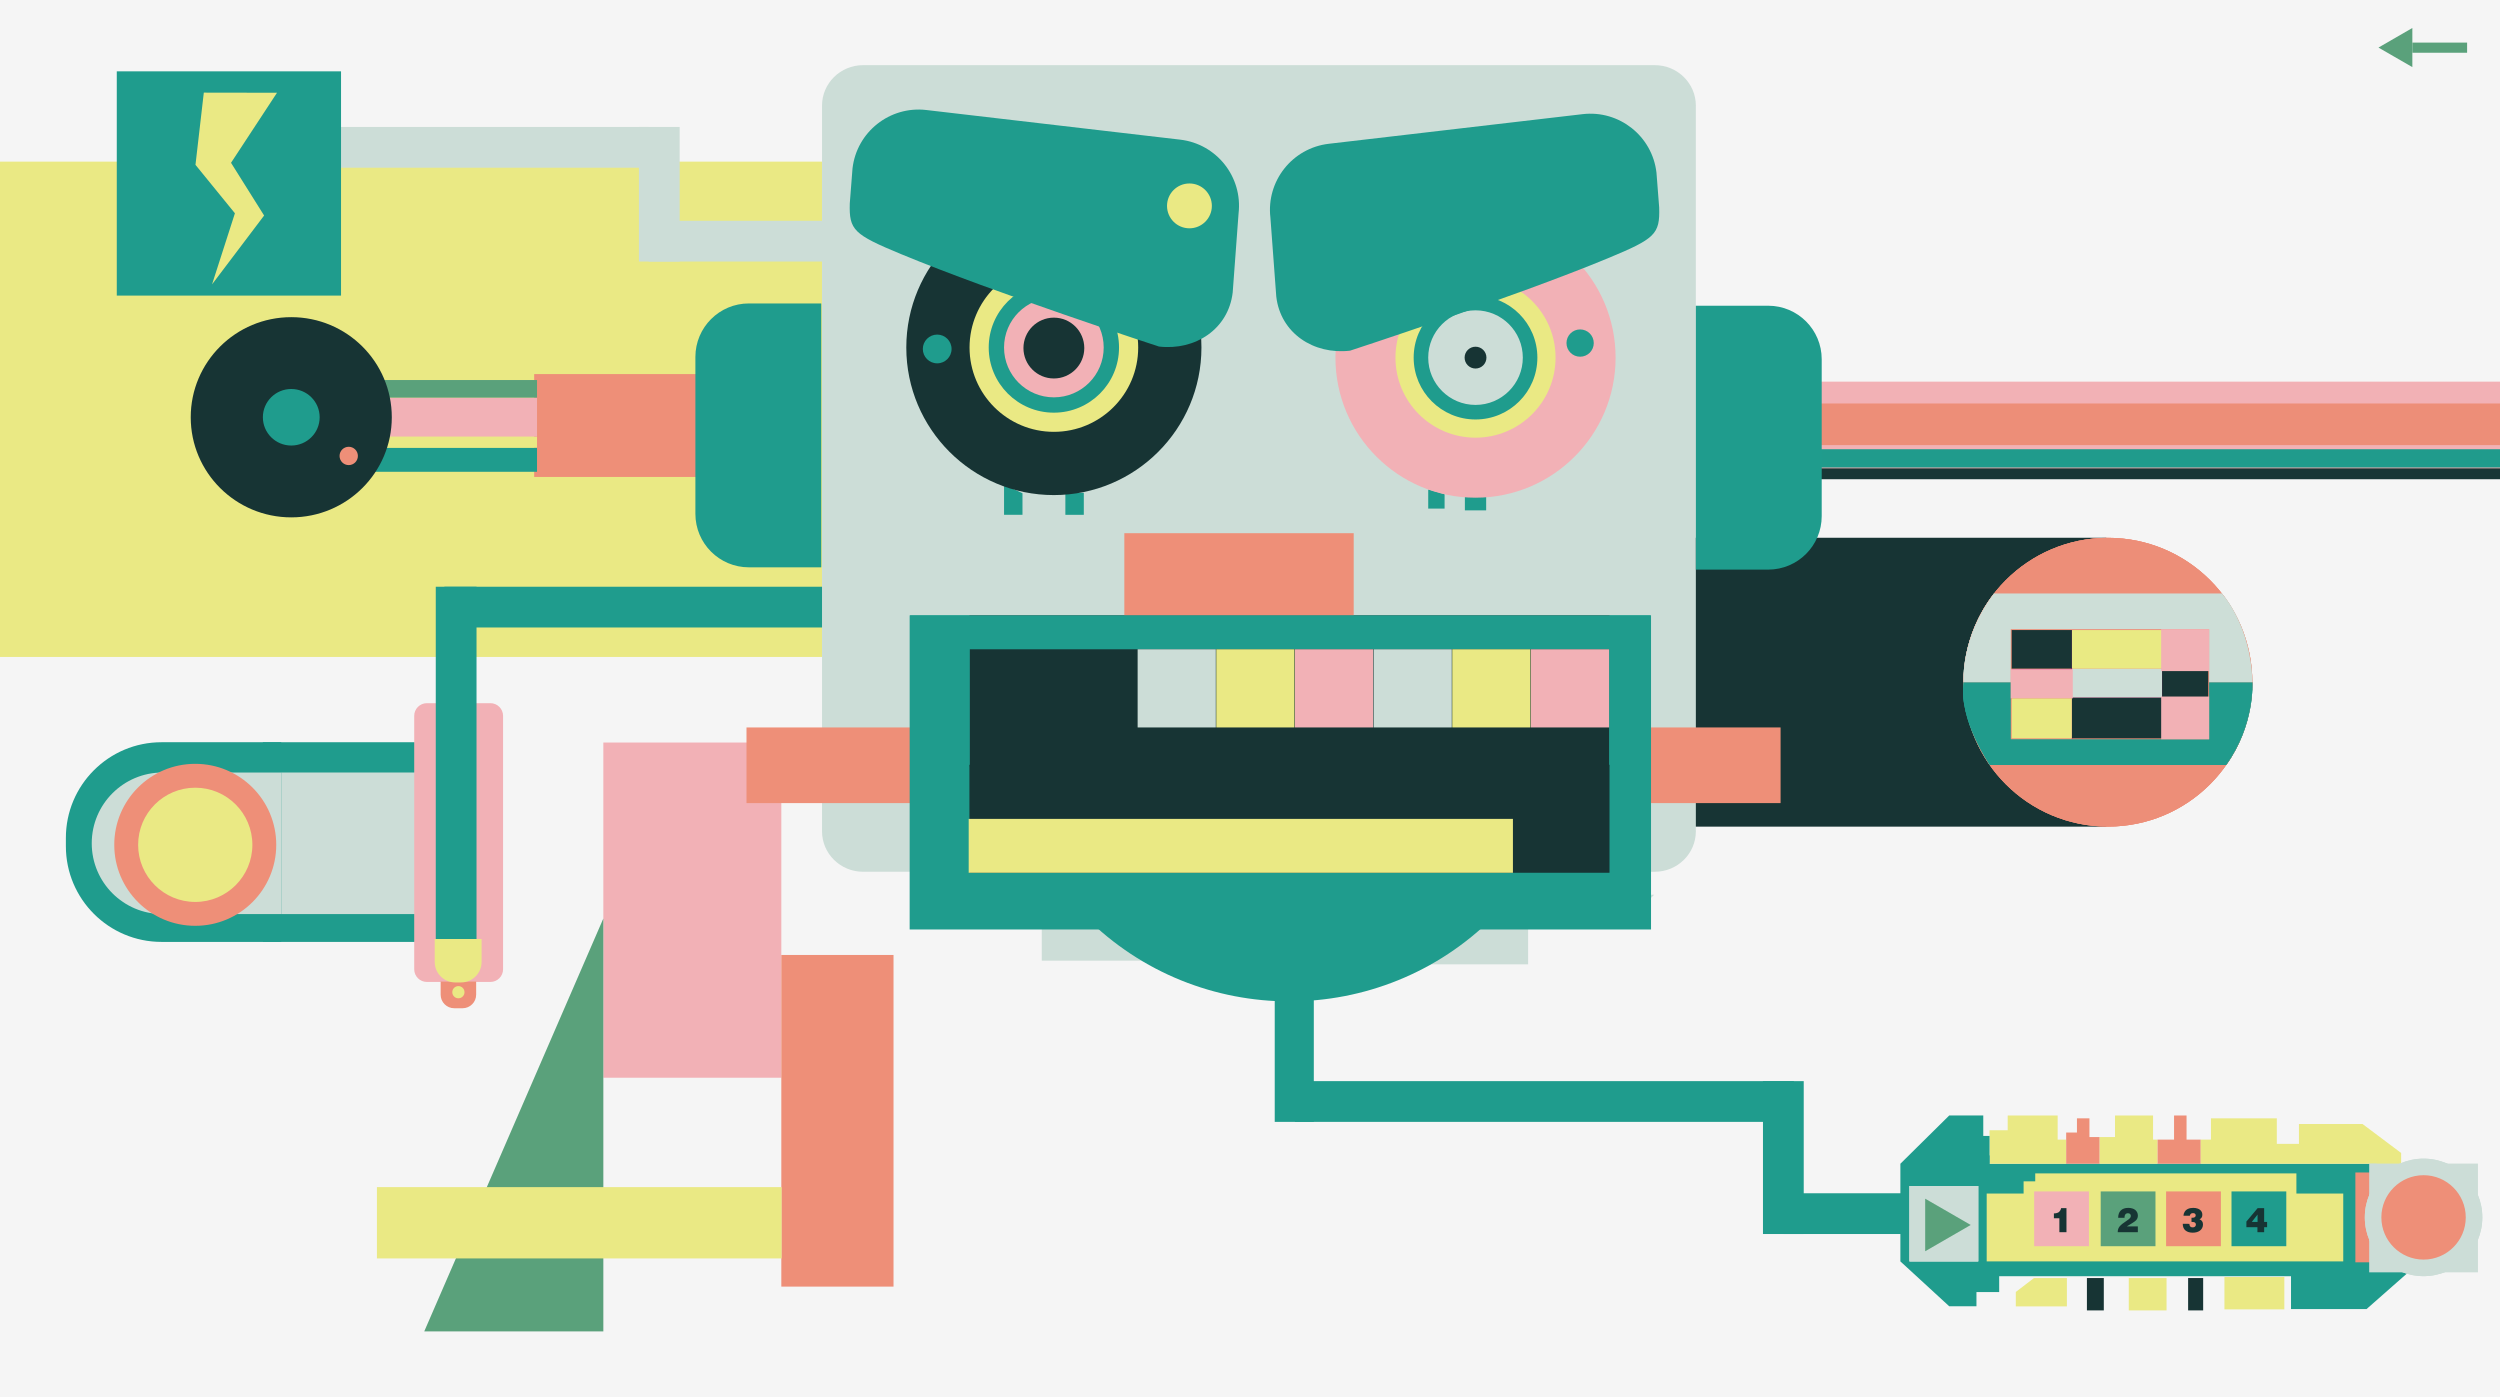 <?xml version="1.0" encoding="utf-8"?>
<!-- Generator: Adobe Illustrator 15.0.0, SVG Export Plug-In . SVG Version: 6.00 Build 0)  -->
<!DOCTYPE svg PUBLIC "-//W3C//DTD SVG 1.1//EN" "http://www.w3.org/Graphics/SVG/1.1/DTD/svg11.dtd">
<svg version="1.1" xmlns="http://www.w3.org/2000/svg" xmlns:xlink="http://www.w3.org/1999/xlink" x="0px" y="0px" width="1360px"
	 height="760px" viewBox="0 0 1360 760" enable-background="new 0 0 1360 760" xml:space="preserve">
<g id="bg">
	<rect y="-0.017" fill="#F5F5F5" width="1360" height="760.017"/>
</g>
<polygon fill="#EAE984" points="1106.48,695.255 1096.593,702.822 1096.593,710.698 1124.393,710.698 1124.393,695.255 "/>
<rect x="1135.281" y="695.255" fill="#173434" width="9.189" height="17.605"/>
<polygon fill="#EAE984" points="1158.056,695.255 1158.056,712.86 1176.279,712.86 1178.6,712.86 1178.6,695.255 "/>
<rect x="1190.336" y="695.255" fill="#173434" width="8.186" height="17.605"/>
<rect x="1210.103" y="694.695" fill="#EAE984" width="32.585" height="17.605"/>
<rect x="970.142" y="649.136" fill="#1F9C8D" width="65.665" height="22.168"/>
<rect x="959.058" y="588.136" fill="#1F9C8D" width="22.168" height="83.168"/>
<rect x="704.452" y="588.135" fill="#1F9C8D" width="271.425" height="22.168"/>
<rect x="693.452" y="522.625" fill="#1F9C8D" width="21.261" height="87.678"/>
<rect y="87.924" fill="#EAE984" width="447.179" height="269.451"/>
<rect id="drum2" x="328.214" y="403.938" fill="#F2B1B6" width="96.826" height="182.345"/>
<g id="new_left_ear_pump">
	<rect x="291.09" y="204" fill="#EE8F78" stroke="#EE8F78" width="95.058" height="54.963"/>
	<g id="color_will">
		<rect x="158.448" y="243.545" fill="#1F9C8D" width="133.692" height="13.111"/>
		<rect x="158.448" y="237.494" fill="#EAE984" width="133.692" height="6.051"/>
		<rect x="158.448" y="216.316" fill="#F2B1B6" width="133.692" height="21.178"/>
		<rect x="158.448" y="206.736" fill="#5AA17B" width="133.692" height="9.58"/>
	</g>
</g>
<g id="new_left_ear_pump_will">
	<ellipse fill="#173434" cx="158.448" cy="226.992" rx="54.691" ry="54.457"/>
	<circle fill="#EE8F78" stroke="#EE8F78" cx="189.706" cy="248.032" r="4.487"/>
	<ellipse fill="#1F9C8D" cx="158.448" cy="226.992" rx="15.447" ry="15.379"/>
</g>
<rect x="115.61" y="69.067" fill="#CCDDD7" width="237.305" height="22.168"/>
<rect x="347.567" y="69.067" fill="#CCDDD7" width="22.168" height="73.209"/>
<rect x="352.916" y="120.109" fill="#CCDDD7" width="95.082" height="22.168"/>
<rect id="drum1" x="425.041" y="519.503" fill="#EE8F78" width="61.034" height="180.413"/>
<polygon id="drum3" fill="#5AA17B" points="328.214,499.657 230.792,724.273 328.214,724.273 "/>
<rect id="drum4" x="205.044" y="645.792" fill="#EAE984" width="220.144" height="38.791"/>
<rect x="142.997" y="403.771" fill="#1F9C8D" width="127.186" height="108.629"/>
<rect x="142.864" y="420.245" fill="#CCDDD7" width="127.452" height="77.016"/>
<path fill="#F2B1B6" d="M225.33,389.429c0-3.814,3.092-6.906,6.906-6.906h34.527c3.814,0,6.906,3.092,6.906,6.906v137.844
	c0,3.814-3.092,6.906-6.906,6.906h-34.527c-3.814,0-6.906-3.092-6.906-6.906V389.429z"/>
<rect x="241.744" y="319.183" fill="#1F9C8D" width="210.67" height="22.168"/>
<rect x="237.058" y="319.183" fill="#1F9C8D" width="22.168" height="193.216"/>
<path fill="#EE8F78" stroke="#EE8F78" d="M240.205,541.085c0,3.812,3.09,6.904,6.904,6.904h4.516c3.812,0,6.906-3.092,6.906-6.904
	v-6.641h-18.326V541.085z"/>
<circle fill="#EAE984" cx="249.367" cy="539.755" r="3.32"/>
<path fill="#EAE984" d="M236.486,523.29c0,6.16,4.994,11.154,11.154,11.154h3.188c6.16,0,11.154-4.994,11.154-11.154v-12.484
	h-25.496V523.29z"/>
<g id="new_color_right_ear">
	<rect x="975.357" y="208.112" fill="#F2B1B5" stroke="#F2B1B5" width="390.643" height="11.883"/>
	<rect x="975.357" y="219.994" fill="#ED8E78" stroke="#ED8E78" width="390.643" height="22.646"/>
	<rect x="975.357" y="242.641" fill="#F2B1B5" stroke="#F2B1B5" width="390.643" height="12.158"/>
	<rect x="975.357" y="254.799" fill="#183535" width="390.643" height="5.903"/>
	<rect x="974.319" y="244.379" fill="#209B8C" width="390.643" height="9.943"/>
</g>
<rect id="new_giff_hand" x="814.51" y="292.543" fill="#173434" width="331.358" height="157.153"/>
<rect x="1071.422" y="633.077" fill="#1F9C8D" width="224.544" height="61.181"/>
<polygon fill="#EAE984" points="1107.17,642.651 1100.837,642.651 1100.837,649.292 1080.76,649.292 1080.76,686.199
	1274.726,686.199 1274.726,649.292 1249.246,649.292 1249.246,638.327 1107.17,638.327 "/>
<rect x="1281.824" y="638.327" fill="#EE8F78" stroke="#EE8F78" width="11.123" height="47.872"/>
<polygon fill="#EAE984" points="1082.301,633.077 1082.301,614.859 1092.185,614.859 1092.185,606.829 1119.369,606.829
	1119.369,619.952 1124.002,619.952 1124.002,633.077 "/>
<polygon fill="#EE8F78" points="1124.002,633.077 1124.002,616.097 1129.865,616.097 1129.865,608.373 1136.661,608.373
	1136.661,618.565 1142.226,618.565 1142.226,633.077 "/>
<polygon fill="#EAE984" points="1142.226,633.077 1142.226,618.565 1150.564,618.565 1150.564,606.829 1171.257,606.829
	1171.257,619.952 1173.729,619.952 1173.729,633.077 "/>
<polygon fill="#EE8F78" points="1173.729,633.077 1173.729,619.952 1182.685,619.952 1182.685,606.829 1189.481,606.829
	1189.481,619.952 1197.201,619.952 1197.201,633.077 "/>
<polygon fill="#EAE984" points="1197.201,633.077 1197.201,619.952 1202.756,619.952 1202.756,608.373 1238.585,608.373
	1238.585,622.271 1250.63,622.271 1250.63,611.461 1285.222,611.461 1306.226,627.213 1306.226,638.327 1292.947,654.085
	1292.947,633.077 "/>
<polygon fill="#1F9C8D" points="1246.311,693 1246.311,712.146 1287.386,712.146 1310.547,691.762 1310.547,683.116
	1292.947,677.244 1292.947,693 "/>
<polygon fill="#1F9C8D" points="1087.553,693 1087.553,702.885 1075.193,702.885 1075.193,710.605 1060.371,710.605
	1033.807,686.199 1033.807,633.077 1060.371,606.829 1078.9,606.829 1078.9,617.948 1082.301,617.948 1082.301,633.077
	1072.422,633.077 1072.422,693 "/>
<circle fill="#F2B1B6" stroke="#F2B1B6" cx="1318.42" cy="662.264" r="31.036"/>
<g id="track1">
	<rect id="pinkButton" x="1106.582" y="648.136" fill="#F2B1B6" width="29.806" height="29.806"/>
	<g>
		<path fill="#173434" d="M1120.297,670.304v-7.575h-2.98v-2.624c0.618-0.019,1.181-0.095,1.631-0.225
			c0.469-0.15,0.845-0.319,1.106-0.525c0.243-0.206,0.469-0.469,0.656-0.769c0.28-0.45,0.45-0.9,0.525-1.35h2.925v13.067H1120.297z"
			/>
	</g>
</g>
<g id="track2">
	<rect id="greenButton" x="1142.776" y="648.136" fill="#5AA17B" width="29.805" height="29.806"/>
	<g>
		<path fill="#173434" d="M1152.282,662.485c0-1.725,0.47-3.056,1.425-3.993c0.957-0.938,2.306-1.406,4.05-1.406
			c0.787,0,1.519,0.093,2.176,0.3c0.675,0.188,1.219,0.469,1.649,0.824c0.431,0.376,0.787,0.807,1.031,1.313
			c0.263,0.507,0.394,1.105,0.394,1.781c0,0.525-0.094,1.013-0.263,1.424c-0.188,0.413-0.432,0.788-0.749,1.126
			c-0.338,0.355-0.976,0.824-1.914,1.425c-0.148,0.112-1.199,0.75-3.131,1.895h6.037v3.13h-10.949c0-0.638,0.075-1.181,0.244-1.688
			c0.169-0.487,0.412-0.956,0.73-1.368c0.338-0.432,0.825-0.9,1.481-1.443c0.525-0.413,1.294-0.976,2.345-1.669
			c1.05-0.712,1.705-1.219,1.949-1.575c0.244-0.338,0.375-0.713,0.375-1.106c0-0.431-0.131-0.788-0.412-1.05
			c-0.282-0.281-0.676-0.412-1.163-0.412c-0.45,0-0.807,0.112-1.106,0.338c-0.28,0.225-0.486,0.543-0.6,0.918
			c-0.094,0.281-0.149,0.712-0.149,1.237H1152.282z"/>
	</g>
</g>
<g id="track3">
	<rect id="redButton" x="1178.356" y="648.136" fill="#EE8F78" width="29.805" height="29.806"/>
	<g>
		<path fill="#173434" d="M1191.014,665.767c0,0.638,0.169,1.106,0.488,1.443c0.317,0.338,0.769,0.487,1.33,0.487
			c0.544,0,0.957-0.131,1.275-0.431c0.3-0.281,0.45-0.656,0.45-1.088c0-0.281-0.057-0.507-0.188-0.73
			c-0.112-0.207-0.28-0.357-0.468-0.45c-0.188-0.112-0.45-0.188-0.807-0.225c-0.15-0.038-0.469-0.038-0.918-0.038v-2.269h0.318
			c0.731,0,1.236-0.112,1.537-0.356c0.281-0.263,0.432-0.562,0.432-0.956c0-0.355-0.131-0.637-0.375-0.882
			c-0.262-0.225-0.638-0.337-1.126-0.337c-0.562,0-0.974,0.15-1.236,0.45s-0.413,0.619-0.45,0.976h-3.469
			c0-0.695,0.207-1.407,0.619-2.1c0.412-0.695,1.013-1.238,1.818-1.613c0.824-0.375,1.781-0.562,2.868-0.562
			c0.919,0,1.744,0.131,2.494,0.412c0.431,0.169,0.843,0.375,1.219,0.676c0.374,0.299,0.675,0.655,0.9,1.105
			c0.225,0.432,0.337,0.956,0.337,1.575c0,0.581-0.112,1.068-0.356,1.463c-0.244,0.394-0.638,0.73-1.162,0.993
			c0.562,0.188,1.012,0.524,1.368,1.012c0.338,0.488,0.507,1.069,0.507,1.763c0,0.731-0.15,1.388-0.469,1.987
			c-0.319,0.601-0.731,1.088-1.275,1.463c-0.524,0.356-1.125,0.638-1.8,0.807s-1.369,0.243-2.044,0.243
			c-1.649,0-2.962-0.394-3.956-1.219c-0.975-0.806-1.462-2.006-1.462-3.6H1191.014z"/>
	</g>
</g>
<g id="track4">
	<rect id="blueButton" x="1213.936" y="648.136" fill="#1F9C8D" width="29.806" height="29.806"/>
	<g>
		<path fill="#173434" d="M1231.696,657.236v7.499h1.611v2.85h-1.611v2.719h-3.657v-2.719h-5.999v-3.074l6.111-7.274H1231.696z
			 M1228.114,664.735v-3.993l-3.15,3.993H1228.114z"/>
	</g>
</g>
<g id="stopPlaying">
	<rect x="1038.745" y="645.192" fill="#CCDDD7" width="37.42" height="41.007"/>
	<rect x="1046.702" y="653.912" fill="#5AA17B" width="21.506" height="23.567"/>
</g>
<g id="stopRecording">
	<g>
		<rect x="1288.84" y="632.989" fill="#CCDDD7" width="59.162" height="59.162"/>
		<rect x="1299.002" y="643.151" fill="#5AA17B" width="38.838" height="38.838"/>
	</g>
</g>
<g id="playDisabled">
	<rect x="1038.745" y="645.192" fill="#CCDDD7" width="37.42" height="41.007"/>
	<polygon fill="#5AA17B" points="1047.299,652.085 1072.061,666.382 1047.299,680.68 	"/>
</g>
<g id="playEnabled">
	<rect x="1038.745" y="645.192" fill="#CCDDD7" width="37.42" height="41.007"/>
	<polygon fill="#5AA17B" points="1047.299,652.085 1072.061,666.382 1047.299,680.68 	"/>
</g>

<rect x="1067.392" y="628.544" fill="#1F9C8D" width="14.909" height="7.125"/>
<g id="recordDisabled">
	<circle fill="#CCDDD7" cx="1318.42" cy="662.265" r="31.963"/>
	<path fill="#EE8F78" stroke="#EE8F78" d="M1340.876,662.265c0,12.401-10.054,22.453-22.456,22.453
		c-12.401,0-22.454-10.052-22.454-22.453c0-12.403,10.053-22.457,22.454-22.457C1330.822,639.808,1340.876,649.861,1340.876,662.265
		z"/>
</g>
<g id="recordEnabled">
	<circle fill="#CCDDD7" cx="1318.42" cy="662.265" r="31.963"/>
	<path fill="#EE8F78" stroke="#EE8F78" d="M1340.876,662.265c0,12.401-10.054,22.453-22.456,22.453
		c-12.401,0-22.454-10.052-22.454-22.453c0-12.403,10.053-22.457,22.454-22.457C1330.822,639.808,1340.876,649.861,1340.876,662.265
		z"/>
</g>
<g id="bgPump1" display="none">
	<rect y="-0.017" display="inline" opacity="0.49" fill="#CCDDD7" enable-background="new    " width="1366" height="769.553"/>
</g>
<g id="bgPump2" display="none">
	<rect y="-0.017" display="inline" opacity="0.5" fill="#EAE984" enable-background="new    " width="1366" height="769.553"/>
</g>
<g id="bgPump3" display="none">
	<rect y="-0.017" display="inline" opacity="0.5" fill="#EE8F78" enable-background="new    " width="1366" height="769.553"/>
</g>
<g id="bgPump4" display="none">
	<rect y="-0.017" display="inline" opacity="0.5" fill="#173434" enable-background="new    " width="1366" height="769.553"/>
</g>
<g id="bgStripes1" display="none">
	<rect y="-1.329" display="inline" fill="#5AA17B" width="1366" height="86.695"/>
	<rect y="85.366" display="inline" fill="#F2B1B6" width="1366" height="163.772"/>
	<rect y="249.139" display="inline" fill="#173434" width="1366" height="74.917"/>
	<rect y="324.055" display="inline" fill="#EAE984" width="1366" height="167.404"/>
	<rect y="491.459" display="inline" fill="#EE8F78" width="1366" height="194.303"/>
	<rect y="685.762" display="inline" fill="#EAE984" width="1366" height="81.825"/>
</g>
<g id="bgStripes2" display="none">
	<rect y="0.573" display="inline" fill="#EAE984" width="1366" height="84.793"/>
	<rect y="85.366" display="inline" fill="#F2B1B6" width="1366" height="163.772"/>
	<rect y="249.139" display="inline" fill="#CCDDD7" width="1366" height="74.917"/>
	<rect y="324.055" display="inline" fill="#EAE984" width="1366" height="167.404"/>
	<rect y="491.459" display="inline" fill="#5AA17B" width="1366" height="194.303"/>
	<rect y="685.762" display="inline" fill="#EE8F78" width="1366" height="83.774"/>
</g>
<g id="bgStripes3" display="none">
	<rect y="-1.329" display="inline" fill="#F2B1B6" width="1364.979" height="86.695"/>
	<rect y="85.366" display="inline" fill="#5AA17B" width="1366" height="163.772"/>
	<rect y="249.139" display="inline" fill="#CCDDD7" width="1366" height="74.917"/>
	<rect y="324.055" display="inline" fill="#EE8F78" width="1366" height="167.404"/>
	<rect y="491.459" display="inline" fill="#EAE984" width="1366" height="194.303"/>
	<rect y="685.762" display="inline" fill="#1F9C8D" width="1364.979" height="82.238"/>
</g>
<g id="bgStripes4" display="none">
	<rect display="inline" fill="#EE8F78" width="1363.96" height="85.366"/>
	<rect y="85.366" display="inline" fill="#5AA17B" width="1364.979" height="163.772"/>
	<rect y="249.139" display="inline" fill="#F2B1B6" width="1364.979" height="74.917"/>
	<rect y="324.055" display="inline" fill="#EAE984" width="1364.979" height="167.404"/>
	<rect y="491.459" display="inline" fill="#EE8F78" width="1364.979" height="194.303"/>
	<rect y="685.762" display="inline" fill="#CCDDD7" width="1363.96" height="83.774"/>
</g>
<g id="bgCoop3" display="none">
	<g display="inline">
		<circle fill="#173434" cx="263.888" cy="15.273" r="26"/>
		<circle fill="#173434" cx="382.789" cy="15.273" r="26"/>
		<circle fill="#173434" cx="501.69" cy="15.273" r="26"/>
		<circle fill="#173434" cx="620.592" cy="15.273" r="26"/>
		<circle fill="#173434" cx="739.493" cy="15.273" r="26"/>
		<circle fill="#173434" cx="858.396" cy="15.273" r="26"/>
		<circle fill="#173434" cx="977.296" cy="15.273" r="26"/>
		<circle fill="#173434" cx="1096.198" cy="15.273" r="26"/>
		<circle fill="#173434" cx="1215.099" cy="15.273" r="26"/>
		<circle fill="#173434" cx="1334" cy="15.273" r="26"/>
		<circle fill="#173434" cx="1334" cy="120.564" r="26"/>
		<circle fill="#173434" cx="1334" cy="225.855" r="26"/>
		<circle fill="#173434" cx="1334" cy="331.147" r="26"/>
		<circle fill="#173434" cx="1334" cy="436.44" r="26"/>
		<circle fill="#173434" cx="1334" cy="541.731" r="26"/>
		<circle fill="#173434" cx="1334" cy="647.021" r="26"/>
		<circle fill="#173434" cx="1334" cy="752.312" r="26"/>
		<circle fill="#173434" cx="1215.098" cy="120.564" r="26"/>
		<circle fill="#173434" cx="1215.098" cy="225.856" r="26"/>
		<circle fill="#173434" cx="1215.098" cy="331.147" r="26"/>
		<circle fill="#173434" cx="1215.098" cy="436.44" r="26"/>
		<circle fill="#173434" cx="1215.098" cy="541.731" r="26"/>
		<circle fill="#173434" cx="1215.098" cy="647.021" r="26"/>
		<circle fill="#173434" cx="1215.098" cy="752.312" r="26"/>
		<circle fill="#173434" cx="1096.196" cy="120.565" r="26"/>
		<circle fill="#173434" cx="1096.196" cy="225.857" r="26"/>
		<circle fill="#173434" cx="1096.196" cy="331.148" r="26"/>
		<circle fill="#173434" cx="1096.196" cy="436.44" r="26"/>
		<circle fill="#173434" cx="1096.196" cy="541.731" r="26"/>
		<circle fill="#173434" cx="1096.196" cy="647.021" r="26"/>
		<circle fill="#173434" cx="1096.196" cy="752.312" r="26"/>
		<circle fill="#173434" cx="977.293" cy="120.566" r="26"/>
		<circle fill="#173434" cx="977.293" cy="225.857" r="26"/>
		<circle fill="#173434" cx="977.293" cy="331.149" r="26"/>
		<circle fill="#173434" cx="977.293" cy="436.44" r="26"/>
		<circle fill="#173434" cx="977.293" cy="541.731" r="26"/>
		<circle fill="#173434" cx="977.293" cy="647.021" r="26"/>
		<circle fill="#173434" cx="977.293" cy="752.312" r="26"/>
		<circle fill="#173434" cx="858.391" cy="120.566" r="26"/>
		<circle fill="#173434" cx="858.391" cy="225.857" r="26"/>
		<circle fill="#173434" cx="858.391" cy="331.149" r="26"/>
		<circle fill="#173434" cx="858.391" cy="436.44" r="26"/>
		<circle fill="#173434" cx="858.391" cy="541.731" r="26"/>
		<circle fill="#173434" cx="858.391" cy="647.021" r="26"/>
		<circle fill="#173434" cx="858.391" cy="752.312" r="26"/>
		<circle fill="#173434" cx="739.489" cy="120.566" r="26"/>
		<circle fill="#173434" cx="739.489" cy="225.858" r="26"/>
		<circle fill="#173434" cx="739.489" cy="331.149" r="26"/>
		<circle fill="#173434" cx="739.489" cy="436.44" r="26"/>
		<circle fill="#173434" cx="739.489" cy="541.731" r="26"/>
		<circle fill="#173434" cx="739.489" cy="647.021" r="26"/>
		<circle fill="#173434" cx="739.489" cy="752.312" r="26"/>
		<circle fill="#173434" cx="620.586" cy="120.567" r="26"/>
		<circle fill="#173434" cx="620.586" cy="225.859" r="26"/>
		<circle fill="#173434" cx="620.586" cy="331.15" r="26"/>
		<circle fill="#173434" cx="620.586" cy="436.44" r="26"/>
		<circle fill="#173434" cx="620.586" cy="541.731" r="26"/>
		<circle fill="#173434" cx="620.586" cy="647.021" r="26"/>
		<circle fill="#173434" cx="620.586" cy="752.312" r="26"/>
		<circle fill="#173434" cx="501.684" cy="120.568" r="26"/>
		<circle fill="#173434" cx="501.684" cy="225.859" r="26"/>
		<circle fill="#173434" cx="501.684" cy="331.151" r="26"/>
		<circle fill="#173434" cx="501.684" cy="436.44" r="26"/>
		<circle fill="#173434" cx="501.684" cy="541.731" r="26"/>
		<circle fill="#173434" cx="501.684" cy="647.021" r="26"/>
		<circle fill="#173434" cx="501.684" cy="752.312" r="26"/>
		<circle fill="#173434" cx="382.782" cy="120.568" r="26"/>
		<circle fill="#173434" cx="382.782" cy="225.859" r="26"/>
		<circle fill="#173434" cx="382.782" cy="331.151" r="26"/>
		<circle fill="#173434" cx="382.782" cy="436.44" r="26"/>
		<circle fill="#173434" cx="382.782" cy="541.731" r="26"/>
		<circle fill="#173434" cx="382.782" cy="647.021" r="26"/>
		<circle fill="#173434" cx="382.782" cy="752.312" r="26"/>
		<circle fill="#173434" cx="263.879" cy="120.568" r="26"/>
		<circle fill="#173434" cx="263.879" cy="225.86" r="26"/>
		<circle fill="#173434" cx="263.879" cy="331.151" r="26"/>
		<circle fill="#173434" cx="263.879" cy="436.44" r="26"/>
		<circle fill="#173434" cx="263.879" cy="541.731" r="26"/>
		<circle fill="#173434" cx="263.879" cy="647.021" r="26"/>
		<circle fill="#173434" cx="263.879" cy="752.312" r="26"/>
	</g>
	<g display="inline">
		<circle fill="#173434" cx="31.489" cy="15" r="26"/>
		<circle fill="#173434" cx="150.391" cy="15" r="26"/>
		<circle fill="#173434" cx="150.391" cy="120.292" r="26"/>
		<circle fill="#173434" cx="150.391" cy="225.583" r="26"/>
		<circle fill="#173434" cx="150.391" cy="330.875" r="26"/>
		<circle fill="#173434" cx="150.391" cy="436.167" r="26"/>
		<circle fill="#173434" cx="150.391" cy="541.458" r="26"/>
		<circle fill="#173434" cx="150.391" cy="646.749" r="26"/>
		<circle fill="#173434" cx="150.391" cy="752.04" r="26"/>
		<circle fill="#173434" cx="31.488" cy="120.292" r="26"/>
		<circle fill="#173434" cx="31.488" cy="225.583" r="26"/>
		<circle fill="#173434" cx="31.488" cy="330.875" r="26"/>
		<circle fill="#173434" cx="31.488" cy="436.167" r="26"/>
		<circle fill="#173434" cx="31.488" cy="541.458" r="26"/>
		<circle fill="#173434" cx="31.488" cy="646.749" r="26"/>
		<circle fill="#173434" cx="31.488" cy="752.04" r="26"/>
	</g>
</g>
<g id="bgCoop2" display="none">
	<g display="inline">
		<circle fill="#EAE984" cx="263.888" cy="15.273" r="16"/>
		<circle fill="#EAE984" cx="382.789" cy="15.273" r="16"/>
		<circle fill="#EAE984" cx="501.69" cy="15.273" r="16"/>
		<circle fill="#EAE984" cx="620.592" cy="15.273" r="16"/>
		<circle fill="#EAE984" cx="739.493" cy="15.273" r="16"/>
		<circle fill="#EAE984" cx="858.396" cy="15.273" r="16"/>
		<circle fill="#EAE984" cx="977.296" cy="15.273" r="16"/>
		<circle fill="#EAE984" cx="1096.198" cy="15.273" r="16"/>
		<circle fill="#EAE984" cx="1215.099" cy="15.273" r="16"/>
		<circle fill="#EAE984" cx="1334" cy="15.273" r="16"/>
		<circle fill="#EAE984" cx="1334" cy="120.564" r="16"/>
		<circle fill="#EAE984" cx="1334" cy="225.855" r="16"/>
		<circle fill="#EAE984" cx="1334" cy="331.147" r="16"/>
		<circle fill="#EAE984" cx="1334" cy="436.44" r="16"/>
		<circle fill="#EAE984" cx="1334" cy="541.731" r="16"/>
		<circle fill="#EAE984" cx="1334" cy="647.021" r="16"/>
		<circle fill="#EAE984" cx="1334" cy="752.312" r="16"/>
		<circle fill="#EAE984" cx="1215.098" cy="120.564" r="16"/>
		<circle fill="#EAE984" cx="1215.098" cy="225.856" r="16"/>
		<circle fill="#EAE984" cx="1215.098" cy="331.147" r="16"/>
		<circle fill="#EAE984" cx="1215.098" cy="436.44" r="16"/>
		<circle fill="#EAE984" cx="1215.098" cy="541.731" r="16"/>
		<circle fill="#EAE984" cx="1215.098" cy="647.021" r="16"/>
		<circle fill="#EAE984" cx="1215.098" cy="752.312" r="16"/>
		<circle fill="#EAE984" cx="1096.196" cy="120.565" r="16"/>
		<circle fill="#EAE984" cx="1096.196" cy="225.857" r="16"/>
		<circle fill="#EAE984" cx="1096.196" cy="331.148" r="16"/>
		<circle fill="#EAE984" cx="1096.196" cy="436.44" r="16"/>
		<circle fill="#EAE984" cx="1096.196" cy="541.731" r="16"/>
		<circle fill="#EAE984" cx="1096.196" cy="647.021" r="16"/>
		<circle fill="#EAE984" cx="1096.196" cy="752.312" r="16"/>
		<circle fill="#EAE984" cx="977.293" cy="120.566" r="16"/>
		<circle fill="#EAE984" cx="977.293" cy="225.857" r="16"/>
		<circle fill="#EAE984" cx="977.293" cy="331.149" r="16"/>
		<circle fill="#EAE984" cx="977.293" cy="436.44" r="16"/>
		<circle fill="#EAE984" cx="977.293" cy="541.731" r="16"/>
		<circle fill="#EAE984" cx="977.293" cy="647.021" r="16"/>
		<circle fill="#EAE984" cx="977.293" cy="752.312" r="16"/>
		<circle fill="#EAE984" cx="858.391" cy="120.566" r="16"/>
		<circle fill="#EAE984" cx="858.391" cy="225.857" r="16"/>
		<circle fill="#EAE984" cx="858.391" cy="331.149" r="16"/>
		<circle fill="#EAE984" cx="858.391" cy="436.44" r="16"/>
		<circle fill="#EAE984" cx="858.391" cy="541.731" r="16"/>
		<circle fill="#EAE984" cx="858.391" cy="647.021" r="16"/>
		<circle fill="#EAE984" cx="858.391" cy="752.312" r="16"/>
		<circle fill="#EAE984" cx="739.489" cy="120.566" r="16"/>
		<circle fill="#EAE984" cx="739.489" cy="225.858" r="16"/>
		<circle fill="#EAE984" cx="739.489" cy="331.149" r="16"/>
		<circle fill="#EAE984" cx="739.489" cy="436.44" r="16"/>
		<circle fill="#EAE984" cx="739.489" cy="541.731" r="16"/>
		<circle fill="#EAE984" cx="739.489" cy="647.021" r="16"/>
		<circle fill="#EAE984" cx="739.489" cy="752.312" r="16"/>
		<circle fill="#EAE984" cx="620.586" cy="120.567" r="16"/>
		<circle fill="#EAE984" cx="620.586" cy="225.859" r="16"/>
		<circle fill="#EAE984" cx="620.586" cy="331.15" r="16"/>
		<circle fill="#EAE984" cx="620.586" cy="436.44" r="16"/>
		<circle fill="#EAE984" cx="620.586" cy="541.731" r="16"/>
		<circle fill="#EAE984" cx="620.586" cy="647.021" r="16"/>
		<circle fill="#EAE984" cx="620.586" cy="752.312" r="16"/>
		<circle fill="#EAE984" cx="501.684" cy="120.568" r="16"/>
		<circle fill="#EAE984" cx="501.684" cy="225.859" r="16"/>
		<circle fill="#EAE984" cx="501.684" cy="331.151" r="16"/>
		<circle fill="#EAE984" cx="501.684" cy="436.44" r="16"/>
		<circle fill="#EAE984" cx="501.684" cy="541.731" r="16"/>
		<circle fill="#EAE984" cx="501.684" cy="647.021" r="16"/>
		<circle fill="#EAE984" cx="501.684" cy="752.312" r="16"/>
		<circle fill="#EAE984" cx="382.782" cy="120.568" r="16"/>
		<circle fill="#EAE984" cx="382.782" cy="225.859" r="16"/>
		<circle fill="#EAE984" cx="382.782" cy="331.151" r="16"/>
		<circle fill="#EAE984" cx="382.782" cy="436.44" r="16"/>
		<circle fill="#EAE984" cx="382.782" cy="541.731" r="16"/>
		<circle fill="#EAE984" cx="382.782" cy="647.021" r="16"/>
		<circle fill="#EAE984" cx="382.782" cy="752.312" r="16"/>
		<circle fill="#EAE984" cx="263.879" cy="120.568" r="16"/>
		<circle fill="#EAE984" cx="263.879" cy="225.86" r="16"/>
		<circle fill="#EAE984" cx="263.879" cy="331.151" r="16"/>
		<circle fill="#EAE984" cx="263.879" cy="436.44" r="16"/>
		<circle fill="#EAE984" cx="263.879" cy="541.731" r="16"/>
		<circle fill="#EAE984" cx="263.879" cy="647.021" r="16"/>
		<circle fill="#EAE984" cx="263.879" cy="752.312" r="16"/>
	</g>
	<g display="inline">
		<circle fill="#EAE984" cx="31.489" cy="15" r="16"/>
		<circle fill="#EAE984" cx="150.391" cy="15" r="16"/>
		<circle fill="#EAE984" cx="150.391" cy="120.292" r="16"/>
		<circle fill="#EAE984" cx="150.391" cy="225.583" r="16"/>
		<circle fill="#EAE984" cx="150.391" cy="330.875" r="16"/>
		<circle fill="#EAE984" cx="150.391" cy="436.167" r="16"/>
		<circle fill="#EAE984" cx="150.391" cy="541.458" r="16"/>
		<circle fill="#EAE984" cx="150.391" cy="646.749" r="16"/>
		<circle fill="#EAE984" cx="150.391" cy="752.04" r="16"/>
		<circle fill="#EAE984" cx="31.488" cy="120.292" r="16"/>
		<circle fill="#EAE984" cx="31.488" cy="225.583" r="16"/>
		<circle fill="#EAE984" cx="31.488" cy="330.875" r="16"/>
		<circle fill="#EAE984" cx="31.488" cy="436.167" r="16"/>
		<circle fill="#EAE984" cx="31.488" cy="541.458" r="16"/>
		<circle fill="#EAE984" cx="31.488" cy="646.749" r="16"/>
		<circle fill="#EAE984" cx="31.488" cy="752.04" r="16"/>
	</g>
</g>
<g id="bgCoop1" display="none">
	<g display="inline">
		<circle fill="#5AA17B" cx="263.888" cy="15.273" r="8.708"/>
		<circle fill="#5AA17B" cx="382.789" cy="15.273" r="8.708"/>
		<circle fill="#5AA17B" cx="501.69" cy="15.273" r="8.708"/>
		<circle fill="#5AA17B" cx="620.592" cy="15.273" r="8.708"/>
		<circle fill="#5AA17B" cx="739.494" cy="15.273" r="8.708"/>
		<circle fill="#5AA17B" cx="858.394" cy="15.273" r="8.708"/>
		<circle fill="#5AA17B" cx="977.295" cy="15.273" r="8.708"/>
		<circle fill="#5AA17B" cx="1096.197" cy="15.273" r="8.708"/>
		<circle fill="#5AA17B" cx="1215.098" cy="15.273" r="8.708"/>
		<circle fill="#5AA17B" cx="1334" cy="15.273" r="8.708"/>
		<circle fill="#5AA17B" cx="1334" cy="120.564" r="8.708"/>
		<circle fill="#5AA17B" cx="1334" cy="225.855" r="8.708"/>
		<circle fill="#5AA17B" cx="1334" cy="331.147" r="8.708"/>
		<circle fill="#5AA17B" cx="1334" cy="436.44" r="8.708"/>
		<circle fill="#5AA17B" cx="1334" cy="541.731" r="8.708"/>
		<circle fill="#5AA17B" cx="1334" cy="647.022" r="8.708"/>
		<circle fill="#5AA17B" cx="1334" cy="752.313" r="8.708"/>
		<circle fill="#5AA17B" cx="1215.097" cy="120.564" r="8.708"/>
		<circle fill="#5AA17B" cx="1215.097" cy="225.856" r="8.708"/>
		<circle fill="#5AA17B" cx="1215.097" cy="331.147" r="8.708"/>
		<circle fill="#5AA17B" cx="1215.097" cy="436.44" r="8.708"/>
		<circle fill="#5AA17B" cx="1215.097" cy="541.731" r="8.708"/>
		<circle fill="#5AA17B" cx="1215.097" cy="647.022" r="8.708"/>
		<circle fill="#5AA17B" cx="1215.097" cy="752.313" r="8.708"/>
		<circle fill="#5AA17B" cx="1096.195" cy="120.565" r="8.708"/>
		<circle fill="#5AA17B" cx="1096.195" cy="225.857" r="8.708"/>
		<circle fill="#5AA17B" cx="1096.195" cy="331.148" r="8.708"/>
		<circle fill="#5AA17B" cx="1096.195" cy="436.44" r="8.708"/>
		<circle fill="#5AA17B" cx="1096.195" cy="541.731" r="8.708"/>
		<circle fill="#5AA17B" cx="1096.195" cy="647.022" r="8.708"/>
		<circle fill="#5AA17B" cx="1096.195" cy="752.313" r="8.708"/>
		<circle fill="#5AA17B" cx="977.292" cy="120.566" r="8.708"/>
		<circle fill="#5AA17B" cx="977.292" cy="225.857" r="8.708"/>
		<circle fill="#5AA17B" cx="977.292" cy="331.149" r="8.708"/>
		<circle fill="#5AA17B" cx="977.292" cy="436.44" r="8.708"/>
		<circle fill="#5AA17B" cx="977.292" cy="541.731" r="8.708"/>
		<circle fill="#5AA17B" cx="977.292" cy="647.022" r="8.708"/>
		<circle fill="#5AA17B" cx="977.292" cy="752.313" r="8.708"/>
		<circle fill="#5AA17B" cx="858.39" cy="120.566" r="8.708"/>
		<circle fill="#5AA17B" cx="858.39" cy="225.857" r="8.708"/>
		<circle fill="#5AA17B" cx="858.39" cy="331.149" r="8.708"/>
		<circle fill="#5AA17B" cx="858.39" cy="436.44" r="8.708"/>
		<circle fill="#5AA17B" cx="858.39" cy="541.731" r="8.708"/>
		<circle fill="#5AA17B" cx="858.39" cy="647.022" r="8.708"/>
		<circle fill="#5AA17B" cx="858.39" cy="752.313" r="8.708"/>
		<circle fill="#5AA17B" cx="739.488" cy="120.566" r="8.708"/>
		<circle fill="#5AA17B" cx="739.488" cy="225.858" r="8.708"/>
		<circle fill="#5AA17B" cx="739.488" cy="331.149" r="8.708"/>
		<circle fill="#5AA17B" cx="739.488" cy="436.44" r="8.708"/>
		<circle fill="#5AA17B" cx="739.488" cy="541.731" r="8.708"/>
		<circle fill="#5AA17B" cx="739.488" cy="647.022" r="8.708"/>
		<circle fill="#5AA17B" cx="739.488" cy="752.313" r="8.708"/>
		<circle fill="#5AA17B" cx="620.585" cy="120.567" r="8.708"/>
		<circle fill="#5AA17B" cx="620.585" cy="225.859" r="8.708"/>
		<circle fill="#5AA17B" cx="620.585" cy="331.15" r="8.708"/>
		<circle fill="#5AA17B" cx="620.585" cy="436.44" r="8.708"/>
		<circle fill="#5AA17B" cx="620.585" cy="541.731" r="8.708"/>
		<circle fill="#5AA17B" cx="620.585" cy="647.022" r="8.708"/>
		<circle fill="#5AA17B" cx="620.585" cy="752.313" r="8.708"/>
		<circle fill="#5AA17B" cx="501.683" cy="120.568" r="8.708"/>
		<circle fill="#5AA17B" cx="501.683" cy="225.859" r="8.708"/>
		<circle fill="#5AA17B" cx="501.683" cy="331.151" r="8.708"/>
		<circle fill="#5AA17B" cx="501.683" cy="436.44" r="8.708"/>
		<circle fill="#5AA17B" cx="501.683" cy="541.731" r="8.708"/>
		<circle fill="#5AA17B" cx="501.683" cy="647.022" r="8.708"/>
		<circle fill="#5AA17B" cx="501.683" cy="752.313" r="8.708"/>
		<circle fill="#5AA17B" cx="382.781" cy="120.568" r="8.708"/>
		<circle fill="#5AA17B" cx="382.781" cy="225.859" r="8.708"/>
		<circle fill="#5AA17B" cx="382.781" cy="331.151" r="8.708"/>
		<circle fill="#5AA17B" cx="382.781" cy="436.44" r="8.708"/>
		<circle fill="#5AA17B" cx="382.781" cy="541.731" r="8.708"/>
		<circle fill="#5AA17B" cx="382.781" cy="647.022" r="8.708"/>
		<circle fill="#5AA17B" cx="382.781" cy="752.313" r="8.708"/>
		<circle fill="#5AA17B" cx="263.878" cy="120.568" r="8.708"/>
		<circle fill="#5AA17B" cx="263.878" cy="225.86" r="8.708"/>
		<circle fill="#5AA17B" cx="263.878" cy="331.151" r="8.708"/>
		<circle fill="#5AA17B" cx="263.878" cy="436.44" r="8.708"/>
		<circle fill="#5AA17B" cx="263.878" cy="541.731" r="8.708"/>
		<circle fill="#5AA17B" cx="263.878" cy="647.022" r="8.708"/>
		<circle fill="#5AA17B" cx="263.878" cy="752.313" r="8.708"/>
	</g>
	<g display="inline">
		<circle fill="#5AA17B" cx="31.488" cy="15" r="8.708"/>
		<circle fill="#5AA17B" cx="150.39" cy="15" r="8.708"/>
		<circle fill="#5AA17B" cx="150.39" cy="120.292" r="8.708"/>
		<circle fill="#5AA17B" cx="150.39" cy="225.583" r="8.708"/>
		<circle fill="#5AA17B" cx="150.39" cy="330.875" r="8.708"/>
		<circle fill="#5AA17B" cx="150.39" cy="436.167" r="8.708"/>
		<circle fill="#5AA17B" cx="150.39" cy="541.458" r="8.708"/>
		<circle fill="#5AA17B" cx="150.39" cy="646.749" r="8.708"/>
		<circle fill="#5AA17B" cx="150.39" cy="752.04" r="8.708"/>
		<circle fill="#5AA17B" cx="31.487" cy="120.292" r="8.708"/>
		<circle fill="#5AA17B" cx="31.487" cy="225.583" r="8.708"/>
		<circle fill="#5AA17B" cx="31.487" cy="330.875" r="8.708"/>
		<circle fill="#5AA17B" cx="31.487" cy="436.167" r="8.708"/>
		<circle fill="#5AA17B" cx="31.487" cy="541.458" r="8.708"/>
		<circle fill="#5AA17B" cx="31.487" cy="646.749" r="8.708"/>
		<circle fill="#5AA17B" cx="31.487" cy="752.04" r="8.708"/>
	</g>
</g>
<g id="earHandle">
	<g>
		<rect x="383.359" y="187.115" fill="#1F9C8D" width="26.558" height="93.07"/>
		<rect x="409.917" y="209.668" fill="#EAE984" width="245.378" height="45.173"/>
	</g>
</g>
<g id="layer1">
	<path fill="#CCDDD7" d="M922.543,452.214c0,12.165-10.005,22.027-22.349,22.027H469.527c-12.341,0-22.349-9.862-22.349-22.027
		V57.468c0-12.165,10.008-22.026,22.349-22.026h430.668c12.344,0,22.349,9.862,22.349,22.026L922.543,452.214L922.543,452.214z"/>
	<rect x="683.536" y="190.134" fill="#1F9C8D" width="17.121" height="145.13"/>
	<path fill="#EE8F78" d="M582.521,131.696c0,0,194.538,0.689,194.43,5.024c-0.109,4.336-36.699,68.888-36.699,68.888
		s-52.518-34.195-105.393,4.06L582.521,131.696z"/>
</g>
<rect id="mot" x="406.095" y="395.731" fill="#EE8F78" width="562.54" height="41.157"/>
<g id="openMouthDown">
	<polygon fill="#CCDDD7" points="776.521,524.608 831.292,524.608 831.292,504.292 882.313,504.292 899.856,486.749
		753.089,486.749 753.089,524.608 	"/>
	<polygon fill="#CCDDD7" points="621.496,522.608 566.725,522.608 566.725,502.292 515.702,502.292 498.158,484.749
		644.926,484.749 644.926,522.608 	"/>
	<rect x="494.854" y="106.052" fill="#1F9C8D" width="403.305" height="399.584"/>
	<path fill="#1F9C8D" d="M590.465,498.778c61.309,61.311,160.705,61.311,222.013,0l12.969-12.968H577.498L590.465,498.778z"/>
	<rect x="527.369" y="124.526" fill="#173434" width="348.201" height="350.26"/>
	<g id="teethDownOpen">
		<rect x="526.965" y="445.472" fill="#EAE984" width="296.064" height="29.314"/>
	</g>
</g>
<g id="ribua">
	<rect x="485.5" y="93.856" fill="#CCDDD7" width="415.611" height="240.902"/>
</g>
<g id="nose">
	<rect x="611.636" y="290.055" fill="#EE8F78" width="124.778" height="44.703"/>
</g>
<g id="closedMouthUp">
	<rect x="495.112" y="334.758" fill="#1F9C8D" width="402.791" height="81.297"/>
	<rect x="527.587" y="353.208" fill="#173434" width="347.756" height="63.848"/>
</g>
<g id="teethUp">
	<g id="tooth1">
		<rect x="618.872" y="353.208" fill="#CCDDD7" width="42.523" height="42.523"/>
	</g>
	<g id="tooth2">
		<rect x="661.662" y="353.208" fill="#EAE984" width="42.522" height="42.523"/>
	</g>
	<g id="tooth3">
		<rect x="704.452" y="353.208" fill="#F2B1B6" width="42.522" height="42.523"/>
	</g>
	<g id="tooth4">
		<rect x="747.241" y="353.208" fill="#CCDDD7" width="42.522" height="42.523"/>
	</g>
	<g id="tooth5">
		<rect x="790.03" y="353.208" fill="#EAE984" width="42.523" height="42.523"/>
	</g>
	<g id="tooth6">
		<rect x="832.82" y="353.208" fill="#F2B1B6" width="42.522" height="42.523"/>
	</g>
</g>
<g display="none">
	<path display="inline" fill="#CCDDD7" d="M319.085,772c0-8.294-6.724-15.017-15.02-15.017h-34.882
		c-8.294,0-15.018,6.723-15.018,15.017v32.945h64.919L319.085,772L319.085,772z"/>
</g>
<path id="earLeft" fill="#1F9C8D" d="M407.392,165.072c-16.07,0-29.097,13.027-29.097,29.097v85.358
	c0,16.07,13.027,29.097,29.097,29.097h39.366V165.072H407.392z"/>
<path id="earRight" fill="#1F9C8D" d="M961.911,166.316c16.068,0,29.097,13.027,29.097,29.097v85.358
	c0,16.07-13.026,29.097-29.097,29.097h-39.367V166.316H961.911z"/>
<g id="lightningButton">
	<rect x="63.526" y="38.808" fill="#1F9C8D" width="121.997" height="121.997"/>
	<g id="smallLightning">
		<polygon fill="#EAE984" points="110.875,50.39 150.692,50.457 125.678,88.567 143.677,117.247 115.355,154.691 127.792,116.023
			106.339,89.672 		"/>
	</g>
</g>
<g id="eyes">
	<g id="eyeLines">
		<polygon fill="#1F9C8D" points="776.95,266.293 776.95,276.689 785.857,276.689 785.857,268.864 		"/>
		<rect x="796.892" y="266.057" fill="#1F9C8D" width="11.579" height="11.581"/>
		<polyline fill="#1F9C8D" points="546.199,263.631 546.199,280.063 556.229,280.063 556.229,268.325 		"/>
		<rect x="579.562" y="268.081" fill="#1F9C8D" width="10.031" height="11.983"/>
	</g>
	<g id="eyeLeft">
		<circle fill="#173434" cx="573.306" cy="189.046" r="80.279"/>
		<circle fill="#1F9C8D" cx="509.834" cy="189.836" r="7.821"/>
		<g id="eyeBallLeft">
			<circle fill="#EAE984" cx="573.306" cy="189.046" r="45.873"/>
			<circle fill="#1F9C8D" cx="573.306" cy="189.046" r="35.448"/>
			<circle fill="#F2B1B6" cx="573.306" cy="189.046" r="27.108"/>
			<path fill="#173434" d="M589.854,189.344c0,9.138-7.41,16.546-16.549,16.546c-9.133,0-16.549-7.408-16.549-16.546
				c0-9.136,7.416-16.546,16.549-16.546C582.444,172.798,589.854,180.208,589.854,189.344z"/>
		</g>
	</g>
	<g id="eyeRight">
		<circle fill="#F2B1B6" cx="802.682" cy="194.547" r="76.204"/>
		<path fill="#1F9C8D" d="M867.009,186.631c0,4.098-3.32,7.421-7.423,7.421c-4.099,0-7.421-3.323-7.421-7.421
			c0-4.102,3.322-7.423,7.421-7.423C863.688,179.208,867.009,182.529,867.009,186.631z"/>
		<g id="eyeBallRight">
			<circle fill="#EAE984" cx="802.681" cy="194.547" r="43.545"/>
			<circle fill="#1F9C8D" cx="802.682" cy="194.547" r="33.648"/>
			<circle fill="#CCDDD7" cx="802.681" cy="194.547" r="25.731"/>
			<circle fill="#173434" cx="802.682" cy="194.547" r="5.939"/>
		</g>
	</g>
	<g id="eyeBrawLeft">
		<g>
			<path fill="#1F9C8D" d="M462.283,110.643c-0.424,14.545,2.143,16.905,27.815,27.566c50.758,21.074,140.351,50.308,140.351,50.308
				c19.856,2.318,37.814-9.537,40.135-29.396l3.194-43c2.317-19.859-11.899-37.833-31.761-40.154l-138.1-16.12
				c-19.857-2.318-37.835,11.901-40.152,31.758L462.283,110.643z"/>
			<circle fill="#EAE984" cx="647.055" cy="112.003" r="12.197"/>
		</g>
	</g>
	<g id="eyeBrawRight">
		<path fill="#1F9C8D" d="M902.595,112.893c0.426,14.545-2.142,16.905-27.814,27.566c-50.76,21.074-140.351,50.308-140.351,50.308
			c-19.857,2.318-37.815-9.538-40.135-29.396l-3.196-43C688.783,98.513,703,80.538,722.859,78.218l138.102-16.12
			c19.856-2.318,37.834,11.901,40.151,31.758L902.595,112.893z"/>
	</g>
</g>
<g id="surprised" display="none">
	<g id="eyeLeftSur" display="inline">
		<circle fill="#173434" cx="578.684" cy="195.982" r="57.432"/>
		<circle fill="#EAE984" cx="578.684" cy="196.55" r="35.954"/>
		<path fill="#1F9C8D" d="M604.046,195.982c0,14.008-11.354,25.363-25.362,25.363c-14.003,0-25.358-11.355-25.358-25.363
			c0-14.005,11.354-25.359,25.358-25.359C592.691,170.623,604.046,181.977,604.046,195.982z"/>
		<circle fill="#F2B1B6" cx="578.685" cy="195.982" r="19.394"/>
		<path fill="#173434" d="M587.926,196.196c0,5.104-4.138,9.243-9.242,9.243c-5.099,0-9.241-4.138-9.241-9.243
			c0-5.1,4.143-9.241,9.241-9.241C583.788,186.955,587.926,191.096,587.926,196.196z"/>
		<path fill="#1F9C8D" d="M538.871,196.548c0,3.091-2.505,5.596-5.594,5.596c-3.091,0-5.596-2.505-5.596-5.596
			c0-3.087,2.505-5.593,5.596-5.593C536.366,190.955,538.871,193.46,538.871,196.548z"/>
	</g>
	<g id="eyeLInesSur" display="inline">
		<polyline fill="#1F9C8D" points="559.291,250.06 559.291,261.813 566.467,261.813 566.467,253.416 		"/>
		<rect x="583.161" y="253.242" fill="#1F9C8D" width="7.176" height="8.572"/>
		<polygon fill="#1F9C8D" points="773.322,301.784 773.322,316.552 785.973,316.552 785.973,305.436 		"/>
		<rect x="818.313" y="308.119" fill="#1F9C8D" width="8.437" height="8.433"/>
	</g>
	<g id="eyeRightSur" display="inline">
		<circle fill="#F2B1B6" cx="809.876" cy="199.864" r="108.256"/>
		<path fill="#EAE984" d="M871.735,199.864c0,34.162-27.694,61.858-61.858,61.858s-61.859-27.696-61.859-61.858
			c0-34.167,27.695-61.862,61.859-61.862S871.735,165.697,871.735,199.864z"/>
		<path fill="#1F9C8D" d="M857.676,199.864c0,26.398-21.4,47.8-47.8,47.8c-26.398,0-47.801-21.402-47.801-47.8
			c0-26.403,21.401-47.802,47.801-47.802S857.676,173.46,857.676,199.864z"/>
		<path fill="#CCDDD7" d="M846.428,199.864c0,20.186-16.364,36.549-36.552,36.549s-36.555-16.364-36.555-36.549
			c0-20.19,16.365-36.554,36.555-36.554C830.063,163.31,846.428,179.674,846.428,199.864z"/>
		<path fill="#173434" d="M831.333,199.864c0,11.847-9.604,21.453-21.456,21.453c-11.84,0-21.459-9.605-21.459-21.453
			c0-11.854,9.619-21.455,21.459-21.455C821.729,178.409,831.333,188.009,831.333,199.864z"/>
		<path fill="#1F9C8D" d="M894.31,189.792c0,5.38-4.356,9.74-9.742,9.74c-5.379,0-9.739-4.36-9.739-9.74
			c0-5.384,4.36-9.743,9.739-9.743C889.953,180.049,894.31,184.408,894.31,189.792z"/>
	</g>
	<g id="eyeBrawRightSur" display="inline">
		<path fill="#1F9C8D" d="M928.248,136.059c-7.854,12.775-11.403,13.357-39.56,8.027c-55.662-10.542-149.407-36.01-149.407-36.01
			c-18.427-9.231-27.198-29.604-17.966-48.03l21.562-38.866c9.232-18.425,31.649-25.876,50.075-16.646l128.138,64.204
			c18.427,9.229,25.876,31.65,16.646,50.075L928.248,136.059z"/>
	</g>
	<g id="eyeBrawLeftSur" display="inline">
		<path fill="#1F9C8D" d="M443.988,193.602c6.873,13.333,10.366,14.18,38.842,10.989c56.299-6.313,151.699-24.639,151.699-24.639
			c19.067-7.815,29.354-27.467,21.54-46.538l-18.571-40.381c-7.815-19.07-29.607-28.192-48.681-20.376L456.204,127.01
			c-19.068,7.815-28.191,29.609-20.375,48.677L443.988,193.602z"/>
		<circle fill="#EAE984" cx="611.338" cy="102.651" r="12.573"/>
	</g>
</g>
<g id="glasses" display="none">
	<polygon display="inline" fill="#EAE984" points="683.66,-64.149 683.66,-7.147 620.844,-7.147 620.844,73.289 757.268,73.289
		757.268,-64.149 	"/>
	<g id="glassesLeft" display="inline">
		<path fill="#EAE984" d="M675.354,204.854c0,59.478-48.216,107.699-107.694,107.699c-59.477,0-107.692-48.221-107.692-107.699
			c0-59.479,48.216-107.695,107.692-107.695C627.14,97.158,675.354,145.375,675.354,204.854z"/>
		<path fill="#1F9C8D" d="M660.07,204.854c0,51.037-41.375,92.41-92.41,92.41s-92.406-41.373-92.406-92.41
			c0-51.033,41.372-92.408,92.406-92.408C618.694,112.445,660.07,153.821,660.07,204.854z"/>
		<path fill="#F2B1B6" stroke="#F2B1B6" d="M606.864,165.65c0,13.919-11.285,25.204-25.201,25.204
			c-13.921,0-25.204-11.285-25.204-25.204c0-13.922,11.282-25.203,25.204-25.203C595.579,140.447,606.864,151.728,606.864,165.65z"
			/>
		<circle fill="#CCDDD7" cx="587.262" cy="238.458" r="25.204"/>
		<circle fill="#EE8F78" stroke="#EE8F78" cx="525.657" cy="204.854" r="25.199"/>
	</g>
	<path display="inline" fill="#EE8F78" stroke="#EE8F78" d="M748.11,140.447l-15.317-12.717V74.556h-84.532v58.902v33.049
		l-66.598,32.159l78.407,6.188l14.35-14h32.897l11.582,7.812C718.9,198.666,720.813,168.912,748.11,140.447z"/>
	<path display="inline" fill="#173434" d="M732.792,97.158c0,0,55.14,1.114,79.675,17.605
		c-38.609,8.312-64.356,25.684-64.356,25.684l-15.317-12.717L732.792,97.158L732.792,97.158z"/>
	<path display="inline" fill="#173434" d="M648.261,97.158l-47.942,5.057c0,0,34.942,13.102,47.942,31.244V97.158z"/>
	<g id="glassesRight" display="inline">
		<path fill="none" stroke="#EC008C" d="M749.469,208.325c0,34.999,28.121,63.41,62.998,63.899V144.428
			C777.59,144.926,749.469,173.336,749.469,208.325z"/>
		<path fill="#F2B1B6" stroke="#F2B1B6" d="M906.033,208.325c0,51.679-41.896,93.569-93.565,93.569
			c-51.674,0-93.566-41.892-93.566-93.569c0-51.671,41.894-93.562,93.566-93.562C864.138,114.763,906.033,156.654,906.033,208.325z"
			/>
		<path fill="#EAE984" d="M812.467,208.325l-31.499-55.066c0,0,14.359-10.89,31.499-8.831V208.325z"/>
		<path fill="#EE8F78" stroke="#EE8F78" d="M812.467,208.325l-62.998-8.209c0,0,3.703-31.523,31.499-46.857L812.467,208.325z"/>
		<path fill="#173434" d="M812.467,208.325l-62.998-8.209c0,0-5.755,37.854,22.188,58.08L812.467,208.325z"/>
		<polygon fill="#F2B1B6" stroke="#F2B1B6" points="812.467,208.325 773.093,257.928 788.377,267.617 		"/>
		<path fill="#EAE984" d="M812.467,208.325l-24.09,59.292c0,0,6.214,3.763,10.676,4.607c12.056,2.284,13.414,0,13.414,0V208.325z"/>
		<path fill="#1F9C8D" d="M748.935,208.325c0-35.595,28.858-64.455,64.456-64.455v-16.14c-44.513,0-80.599,36.087-80.599,80.595
			c0,44.516,36.086,80.601,80.599,80.601v-16.145C777.793,272.781,748.935,243.925,748.935,208.325z"/>
		<path fill="#1F9C8D" d="M813.391,144.298c-0.312,0-0.616,1.115-0.924,1.118v127.798c0.308,0.006,0.612,0.025,0.924,0.025
			c35.302,0,63.921-28.62,63.921-63.926C877.312,174.013,848.692,144.298,813.391,144.298z"/>
		<path fill="#EAE984" d="M812.294,127.73v16.141c35.596,0,64.454,28.859,64.454,64.455c0,35.6-28.858,64.456-64.454,64.456v16.145
			c44.516,0,80.596-36.085,80.596-80.601C892.89,163.817,856.81,127.73,812.294,127.73z"/>
	</g>
</g>
<g id="newgiff1">
	<path fill="#ED8E78" d="M1068.18,371.118c0-43.378,35.166-78.539,78.545-78.539c43.375,0,78.541,35.161,78.541,78.539
		c0,43.379-35.166,78.543-78.541,78.543C1103.346,449.661,1068.18,414.497,1068.18,371.118z"/>
	<path fill="#209B8C" d="M1211.059,416.142h-128.673c0,0-16.946-24.453-14.206-45.023h157.086
		C1225.266,371.118,1226.849,394.079,1211.059,416.142z"/>
	<path fill="#CDDED7" d="M1225.266,371.118H1068.18c0,0-1.75-24.517,16.581-48.256h123.929
		C1208.689,322.862,1224.716,340.301,1225.266,371.118z"/>
	<rect x="1094.362" y="342.755" fill="#ED8E78" stroke="#ED8E78" width="106.905" height="58.908"/>
	<line fill="none" stroke="#E90D8C" x1="1201.268" y1="379.848" x2="1094.362" y2="379.848"/>
	<line fill="none" stroke="#E90D8C" x1="1201.268" y1="364.574" x2="1094.362" y2="364.574"/>
	<line fill="none" stroke="#E90D8C" x1="1176.177" y1="401.663" x2="1176.177" y2="342.755"/>
	<line fill="none" stroke="#E90D8C" x1="1127.091" y1="401.663" x2="1127.091" y2="342.755"/>
	<rect x="1127.091" y="379.414" fill="#E9EA83" width="49.086" height="22.25"/>
	<rect x="1127.091" y="363.711" fill="#CDDED7" width="49.086" height="15.702"/>
	<rect x="1127.091" y="342.755" fill="#183535" width="49.086" height="20.957"/>
	<rect x="1094.362" y="364.574" fill="#E9EA83" width="32.729" height="14.84"/>
	<rect x="1094.362" y="379.848" fill="#183535" width="32.729" height="21.815"/>
	<rect x="1094.362" y="342.755" fill="#F2B1B5" stroke="#F2B1B5" width="32.729" height="20.957"/>
	<rect x="1176.177" y="364.574" fill="#F2B1B5" stroke="#F2B1B5" width="25.091" height="14.84"/>
	<rect x="1176.177" y="342.755" fill="#E9EA83" width="25.091" height="21.819"/>
	<rect x="1176.177" y="379.414" fill="#183535" width="25.091" height="22.25"/>
</g>
<g id="newgiff2_1_">
	<path fill="#ED8E78" d="M1068.18,371.118c0-43.378,35.166-78.539,78.545-78.539c43.375,0,78.541,35.161,78.541,78.539
		c0,43.379-35.166,78.543-78.541,78.543C1103.346,449.661,1068.18,414.497,1068.18,371.118z"/>
	<path fill="#209B8C" d="M1211.059,416.142h-128.673c0,0-16.946-24.453-14.206-45.023h157.086
		C1225.266,371.118,1226.849,394.079,1211.059,416.142z"/>
	<path fill="#CDDED7" d="M1225.266,371.118H1068.18c0,0-1.75-24.517,16.581-48.256h123.929
		C1208.689,322.862,1224.716,340.301,1225.266,371.118z"/>
	<rect x="1094.362" y="342.755" fill="#ED8E78" stroke="#ED8E78" width="106.905" height="58.908"/>
	<line fill="none" stroke="#E90D8C" x1="1201.268" y1="379.848" x2="1094.362" y2="379.848"/>
	<line fill="none" stroke="#E90D8C" x1="1201.268" y1="364.574" x2="1094.362" y2="364.574"/>
	<line fill="none" stroke="#E90D8C" x1="1176.177" y1="401.663" x2="1176.177" y2="342.755"/>
	<line fill="none" stroke="#E90D8C" x1="1127.091" y1="401.663" x2="1127.091" y2="342.755"/>
	<rect x="1127.091" y="379.414" fill="#E9EA83" width="49.086" height="22.25"/>
	<rect x="1127.091" y="363.711" fill="#CDDED7" width="49.086" height="15.702"/>
	<rect x="1127.091" y="342.755" fill="#F2B1B5" stroke="#F2B1B5" width="49.086" height="20.957"/>
	<rect x="1094.362" y="364.574" fill="#183535" width="32.729" height="14.84"/>
	<rect x="1094.362" y="379.848" fill="#F2B1B5" stroke="#F2B1B5" width="32.729" height="21.815"/>
	<rect x="1094.362" y="342.755" fill="#E9EA83" width="32.729" height="20.957"/>
	<rect x="1176.177" y="364.574" fill="#E9EA83" width="25.091" height="14.84"/>
	<rect x="1176.177" y="342.755" fill="#183535" width="25.091" height="21.819"/>
	<rect x="1176.177" y="379.414" fill="#183535" width="25.091" height="22.25"/>
</g>
<g id="newgiff3">
	<path fill="#ED8E78" d="M1068.18,371.118c0-43.378,35.166-78.539,78.545-78.539c43.375,0,78.541,35.161,78.541,78.539
		c0,43.379-35.166,78.543-78.541,78.543C1103.346,449.661,1068.18,414.497,1068.18,371.118z"/>
	<path fill="#209B8C" d="M1211.059,416.142h-128.673c0,0-16.946-24.453-14.206-45.023h157.086
		C1225.266,371.118,1226.849,394.079,1211.059,416.142z"/>
	<path fill="#CDDED7" d="M1225.266,371.118H1068.18c0,0-1.75-24.517,16.581-48.256h123.929
		C1208.689,322.862,1224.716,340.301,1225.266,371.118z"/>
	<rect x="1094.362" y="342.755" fill="#ED8E78" stroke="#ED8E78" width="106.905" height="58.908"/>
	<line fill="none" stroke="#E90D8C" x1="1201.268" y1="379.848" x2="1094.362" y2="379.848"/>
	<line fill="none" stroke="#E90D8C" x1="1201.268" y1="364.574" x2="1094.362" y2="364.574"/>
	<line fill="none" stroke="#E90D8C" x1="1176.177" y1="401.663" x2="1176.177" y2="342.755"/>
	<line fill="none" stroke="#E90D8C" x1="1127.091" y1="401.663" x2="1127.091" y2="342.755"/>
	<rect x="1127.091" y="379.414" fill="#183535" width="49.086" height="22.25"/>
	<rect x="1127.091" y="363.711" fill="#CDDED7" width="49.086" height="15.702"/>
	<rect x="1127.091" y="342.755" fill="#E9EA83" width="49.086" height="20.957"/>
	<rect x="1094.362" y="364.574" fill="#F2B1B5" stroke="#F2B1B5" width="32.729" height="14.84"/>
	<rect x="1094.362" y="379.848" fill="#E9EA83" width="32.729" height="21.815"/>
	<rect x="1094.362" y="342.755" fill="#183535" width="32.729" height="20.957"/>
	<rect x="1176.177" y="364.574" fill="#183535" width="25.091" height="14.84"/>
	<rect x="1176.177" y="342.755" fill="#F2B1B5" stroke="#F2B1B5" width="25.091" height="21.819"/>
	<rect x="1176.177" y="379.414" fill="#F2B1B5" stroke="#F2B1B5" width="25.091" height="22.25"/>
</g>
<g id="new_slide">
	<path fill="#1F9C8D" d="M87.892,403.771c-28.75,0-52.057,23.307-52.057,52.057v4.516c0,28.75,23.307,52.057,52.057,52.057h65.105
		V403.771H87.892z"/>
	<path fill="#CCDDD7" d="M88.412,420.245c-21.268,0-38.508,17.24-38.508,38.508s17.24,38.508,38.508,38.508h64.585v-77.016H88.412z"
		/>
	<circle fill="#EE8F78" stroke="#EE8F78" cx="106.218" cy="459.583" r="43.559"/>
	<circle fill="#EAE984" cx="106.218" cy="459.583" r="31.074"/>
</g>
<g id="backArrow">
    <rect x="1283" y="0" fill="#F5F5F5" width="60" height="51"/>
	<polygon fill="#5AA17B" points="1312.315,36.516 1293.88,25.873 1312.315,15.229 	"/>
	<rect x="1312.315" y="23.171" fill="#5AA17B" width="29.791" height="5.528"/>
</g>
<g id="lightning" display="none">
	<polygon display="inline" fill="#EAE984" points="547.987,-36.217 870.461,-35.67 667.875,273 813.646,505.259 584.262,808.548
		684.977,495.364 511.242,281.931 	"/>
</g>
<g id="electricWhite" display="none">
	<rect y="-1.329" display="inline" fill="#FFFFFF" width="1365.618" height="770.866"/>
	<path display="inline" fill="#231F20" stroke="#FFFFFF" stroke-width="5" d="M917.699,447.516c0,11.856-9.752,21.47-21.782,21.47
		H476.165c-12.028,0-21.781-9.612-21.781-21.47V62.775c0-11.856,9.753-21.468,21.781-21.468h419.752
		c12.03,0,21.782,9.612,21.782,21.468V447.516z"/>

		<rect x="414.34" y="392.464" display="inline" fill="#231F20" stroke="#FFFFFF" stroke-width="5" width="565.465" height="40.116"/>

		<rect x="501.101" y="333.037" display="inline" fill="#231F20" stroke="#FFFFFF" stroke-width="5" width="392.582" height="388.957"/>

		<rect x="664.092" y="192.079" display="inline" fill="#231F20" stroke="#FFFFFF" stroke-width="5" width="48.802" height="141.451"/>

		<rect x="614.672" y="303.997" display="inline" fill="#231F20" stroke="#FFFFFF" stroke-width="5" width="121.616" height="29.04"/>
	<polygon display="inline" fill="#231F20" stroke="#FFFFFF" stroke-width="5" points="775.377,758.894 828.76,758.894
		828.76,739.093 878.488,739.093 895.587,721.994 752.54,721.994 752.54,758.894 	"/>
	<polygon display="inline" fill="#231F20" stroke="#FFFFFF" stroke-width="5" points="619.408,758.894 566.025,758.894
		566.025,739.093 516.295,739.093 499.197,721.994 642.245,721.994 642.245,758.894 	"/>
	<path display="inline" fill="#231F20" stroke="#FFFFFF" stroke-width="5" d="M594.169,732.949
		c59.678,59.678,156.433,59.678,216.11,0l12.622-12.623H581.547L594.169,732.949z"/>
	<path display="inline" fill="#231F20" stroke="#FFFFFF" stroke-width="5" d="M586.293,135.123c0,0,189.608,0.671,189.501,4.897
		c-0.104,4.226-35.769,67.142-35.769,67.142s-51.187-33.329-102.722,3.957L586.293,135.123z"/>

		<rect x="532.752" y="351.018" display="inline" fill="#FFFFFF" stroke="#231F20" stroke-width="5" width="338.942" height="340.948"/>

		<rect x="531.384" y="663.429" display="inline" fill="#231F20" stroke="#FFFFFF" stroke-width="5" width="288.192" height="28.537"/>

		<rect x="621.724" y="351.018" display="inline" fill="#231F20" stroke="#FFFFFF" stroke-width="5" width="41.445" height="41.446"/>

		<rect x="663.429" y="351.018" display="inline" fill="#231F20" stroke="#FFFFFF" stroke-width="5" width="41.446" height="41.446"/>

		<rect x="705.134" y="351.018" display="inline" fill="#231F20" stroke="#FFFFFF" stroke-width="5" width="41.445" height="41.446"/>

		<rect x="746.838" y="351.018" display="inline" fill="#231F20" stroke="#FFFFFF" stroke-width="5" width="41.446" height="41.446"/>

		<rect x="788.543" y="351.018" display="inline" fill="#231F20" stroke="#FFFFFF" stroke-width="5" width="41.446" height="41.446"/>
	<rect x="830.25" y="351.018" display="inline" fill="#231F20" stroke="#FFFFFF" stroke-width="5" width="41.445" height="41.446"/>
	<circle display="inline" fill="#231F20" stroke="#FFFFFF" stroke-width="5" cx="582.276" cy="191.618" r="54.304"/>
	<circle display="inline" fill="#231F20" stroke="#FFFFFF" stroke-width="5" cx="582.276" cy="191.618" r="31.031"/>
	<circle display="inline" fill="#231F20" stroke="#FFFFFF" stroke-width="5" cx="582.276" cy="191.618" r="23.979"/>
	<circle display="inline" fill="#231F20" stroke="#FFFFFF" stroke-width="5" cx="582.276" cy="191.618" r="18.337"/>
	<circle display="inline" fill="#231F20" stroke="#FFFFFF" stroke-width="5" cx="582.276" cy="191.82" r="4.017"/>
	<polyline display="inline" fill="#231F20" stroke="#FFFFFF" stroke-width="5" points="563.938,242.749 563.938,253.862
		570.724,253.862 570.724,245.922 	"/>
	<rect x="586.508" y="245.757" display="inline" fill="#231F20" stroke="#FFFFFF" stroke-width="5" width="6.785" height="8.105"/>
	<path display="inline" fill="#231F20" stroke="#FFFFFF" stroke-width="5" d="M544.63,192.152c0,2.922-2.369,5.292-5.29,5.292
		c-2.92,0-5.289-2.369-5.289-5.292c0-2.919,2.369-5.288,5.289-5.288C542.262,186.864,544.63,189.233,544.63,192.152z"/>
	<circle display="inline" fill="#231F20" stroke="#FFFFFF" stroke-width="5" cx="800.875" cy="195.287" r="102.359"/>
	<circle display="inline" fill="#231F20" stroke="#FFFFFF" stroke-width="5" cx="800.874" cy="195.287" r="58.49"/>
	<circle display="inline" fill="#231F20" stroke="#FFFFFF" stroke-width="5" cx="800.875" cy="195.287" r="45.198"/>
	<path display="inline" fill="#231F20" stroke="#FFFFFF" stroke-width="5" d="M835.437,195.287c0,19.087-15.474,34.56-34.562,34.56
		c-19.088,0-34.562-15.473-34.562-34.56c0-19.09,15.476-34.563,34.562-34.563C819.963,160.724,835.437,176.197,835.437,195.287z"/>
	<path display="inline" fill="#231F20" stroke="#FFFFFF" stroke-width="5" d="M818.748,195.285c0,9.87-7.999,17.873-17.873,17.873
		c-9.861,0-17.873-8.002-17.873-17.873s8.012-17.87,17.873-17.87C810.749,177.416,818.748,185.414,818.748,195.285z"/>
	<polygon display="inline" fill="#231F20" stroke="#FFFFFF" stroke-width="5" points="766.312,291.656 766.312,305.621
		778.274,305.621 778.274,295.11 	"/>
	<rect x="808.851" y="297.647" display="inline" fill="#231F20" stroke="#FFFFFF" stroke-width="5" width="7.979" height="7.974"/>
	<path display="inline" fill="#231F20" stroke="#FFFFFF" stroke-width="5" d="M880.71,185.765c0,5.086-4.122,9.209-9.213,9.209
		c-5.086,0-9.21-4.124-9.21-9.209c0-5.091,4.124-9.212,9.21-9.212C876.588,176.552,880.71,180.673,880.71,185.765z"/>
	<path display="inline" fill="#231F20" stroke="#FFFFFF" stroke-width="5" d="M912.798,134.958
		c-7.428,12.08-10.782,12.631-37.404,7.59c-52.631-9.969-141.271-34.048-141.271-34.048c-17.422-8.729-25.715-27.993-16.986-45.414
		l20.39-36.75c8.729-17.422,29.926-24.467,47.348-15.74l121.16,60.707c17.421,8.729,24.465,29.927,15.738,47.348L912.798,134.958z"
		/>
	<g display="inline">
		<path fill="#231F20" stroke="#FFFFFF" stroke-width="5" d="M454.916,189.366c6.499,12.606,9.801,13.408,36.726,10.391
			c53.233-5.969,143.437-23.296,143.437-23.296c18.028-7.389,27.754-25.971,20.365-44.003l-17.559-38.181
			c-7.39-18.031-27.995-26.655-46.028-19.266l-125.391,51.391c-18.029,7.39-26.654,27.998-19.266,46.025L454.916,189.366z"/>
		<circle fill="#231F20" stroke="#FFFFFF" stroke-width="5" cx="613.151" cy="103.37" r="11.888"/>
	</g>
	<path display="inline" fill="#231F20" stroke="#FFFFFF" stroke-width="5" d="M415.604,135.098
		c-15.663,0-28.359,12.698-28.359,28.36v83.194c0,15.662,12.697,28.359,28.359,28.359h38.368V135.098H415.604z"/>
	<path display="inline" fill="#231F20" stroke="#FFFFFF" stroke-width="5" d="M956.068,132.175
		c15.661,0,28.358,12.697,28.358,28.359v83.195c0,15.662-12.697,28.359-28.358,28.359h-38.369V132.175H956.068z"/>
</g>
<g id="electricBlack" display="none">
	<rect y="-1.329" display="inline" fill="#231F20" stroke="#231F20" stroke-width="5" width="1366" height="770.866"/>
	<path display="inline" fill="#FFFFFF" stroke="#231F20" stroke-width="5" d="M917.397,447.456c0,11.912-9.798,21.566-21.884,21.566
		h-421.67c-12.083,0-21.881-9.654-21.881-21.566V60.957c0-11.911,9.798-21.566,21.881-21.566h421.67
		c12.086,0,21.884,9.656,21.884,21.566V447.456z"/>

		<rect x="411.737" y="392.153" display="inline" fill="#FFFFFF" stroke="#231F20" stroke-width="5" width="568.049" height="40.297"/>

		<rect x="498.896" y="332.454" display="inline" fill="#FFFFFF" stroke="#231F20" stroke-width="5" width="394.375" height="390.736"/>

		<rect x="662.63" y="190.852" display="inline" fill="#FFFFFF" stroke="#231F20" stroke-width="5" width="49.024" height="142.098"/>

		<rect x="612.985" y="303.28" display="inline" fill="#FFFFFF" stroke="#231F20" stroke-width="5" width="122.171" height="29.174"/>
	<polygon display="inline" fill="#FFFFFF" stroke="#231F20" stroke-width="5" points="774.425,760.256 828.051,760.256
		828.051,740.366 878.006,740.366 895.185,723.19 751.482,723.19 751.482,760.256 	"/>
	<polygon display="inline" fill="#FFFFFF" stroke="#231F20" stroke-width="5" points="617.742,760.256 564.116,760.256
		564.116,740.366 514.159,740.366 496.981,723.19 640.683,723.19 640.683,760.256 	"/>
	<path display="inline" fill="#FFFFFF" stroke="#231F20" stroke-width="5" d="M592.389,734.194
		c59.95,59.948,157.148,59.948,217.098,0l12.681-12.681H579.709L592.389,734.194z"/>
	<path display="inline" fill="#FFFFFF" stroke="#231F20" stroke-width="5" d="M584.476,133.634c0,0,190.475,0.674,190.368,4.919
		c-0.105,4.246-35.933,67.449-35.933,67.449s-51.42-33.48-103.19,3.975L584.476,133.634z"/>

		<rect x="530.691" y="350.518" display="inline" fill="#231F20" stroke="#231F20" stroke-width="5" width="340.49" height="342.504"/>

		<rect x="529.316" y="664.356" display="inline" fill="#FFFFFF" stroke="#231F20" stroke-width="5" width="289.508" height="28.666"/>

		<rect x="620.069" y="350.518" display="inline" fill="#FFFFFF" stroke="#231F20" stroke-width="5" width="41.635" height="41.636"/>

		<rect x="661.964" y="350.518" display="inline" fill="#FFFFFF" stroke="#231F20" stroke-width="5" width="41.636" height="41.636"/>
	<rect x="703.86" y="350.518" display="inline" fill="#FFFFFF" stroke="#231F20" stroke-width="5" width="41.636" height="41.636"/>

		<rect x="745.755" y="350.518" display="inline" fill="#FFFFFF" stroke="#231F20" stroke-width="5" width="41.636" height="41.636"/>

		<rect x="787.652" y="350.518" display="inline" fill="#FFFFFF" stroke="#231F20" stroke-width="5" width="41.635" height="41.636"/>

		<rect x="829.547" y="350.518" display="inline" fill="#FFFFFF" stroke="#231F20" stroke-width="5" width="41.635" height="41.636"/>
	<circle display="inline" fill="#FFFFFF" stroke="#231F20" stroke-width="5" cx="580.44" cy="190.388" r="54.552"/>
	<circle display="inline" fill="#FFFFFF" stroke="#231F20" stroke-width="5" cx="580.44" cy="190.388" r="31.173"/>
	<circle display="inline" fill="#FFFFFF" stroke="#231F20" stroke-width="5" cx="580.441" cy="190.388" r="24.089"/>
	<circle display="inline" fill="#FFFFFF" stroke="#231F20" stroke-width="5" cx="580.44" cy="190.388" r="18.421"/>
	<circle display="inline" fill="#FFFFFF" stroke="#231F20" stroke-width="5" cx="580.44" cy="190.591" r="4.036"/>
	<polyline display="inline" fill="#FFFFFF" stroke="#231F20" stroke-width="5" points="562.021,241.753 562.021,252.917
		568.835,252.917 568.835,244.941 	"/>
	<rect x="584.692" y="244.776" display="inline" fill="#FFFFFF" stroke="#231F20" stroke-width="5" width="6.815" height="8.142"/>
	<path display="inline" fill="#FFFFFF" stroke="#231F20" stroke-width="5" d="M542.623,190.925c0,2.936-2.379,5.316-5.314,5.316
		c-2.934,0-5.312-2.38-5.312-5.316c0-2.933,2.379-5.312,5.312-5.312C540.244,185.613,542.623,187.992,542.623,190.925z"/>
	<circle display="inline" fill="#FFFFFF" stroke="#231F20" stroke-width="5" cx="800.039" cy="194.074" r="102.827"/>
	<circle display="inline" fill="#FFFFFF" stroke="#231F20" stroke-width="5" cx="800.039" cy="194.074" r="58.757"/>
	<circle display="inline" fill="#FFFFFF" stroke="#231F20" stroke-width="5" cx="800.039" cy="194.074" r="45.404"/>
	<path display="inline" fill="#FFFFFF" stroke="#231F20" stroke-width="5" d="M834.757,194.074
		c0,19.174-15.544,34.718-34.719,34.718c-19.176,0-34.721-15.544-34.721-34.718c0-19.177,15.545-34.721,34.721-34.721
		C819.213,159.353,834.757,174.896,834.757,194.074z"/>
	<path display="inline" fill="#FFFFFF" stroke="#231F20" stroke-width="5" d="M817.993,194.072c0,9.916-8.035,17.954-17.954,17.954
		c-9.906,0-17.955-8.039-17.955-17.954c0-9.916,8.049-17.952,17.955-17.952C809.958,176.121,817.993,184.156,817.993,194.072z"/>
	<polygon display="inline" fill="#FFFFFF" stroke="#231F20" stroke-width="5" points="765.318,290.883 765.318,304.913
		777.334,304.913 777.334,294.353 	"/>
	<rect x="808.051" y="296.901" display="inline" fill="#FFFFFF" stroke="#231F20" stroke-width="5" width="8.015" height="8.012"/>
	<path display="inline" fill="#FFFFFF" stroke="#231F20" stroke-width="5" d="M880.239,184.508c0,5.109-4.142,9.251-9.255,9.251
		c-5.109,0-9.251-4.142-9.251-9.251c0-5.114,4.142-9.255,9.251-9.255C876.098,175.253,880.239,179.394,880.239,184.508z"/>
	<path display="inline" fill="#FFFFFF" stroke="#231F20" stroke-width="5" d="M912.474,133.469
		c-7.461,12.135-10.832,12.688-37.574,7.625c-52.872-10.014-141.916-34.204-141.916-34.204
		c-17.501-8.769-25.833-28.121-17.064-45.622L736.4,24.351c8.769-17.501,30.062-24.58,47.563-15.812l121.713,60.984
		c17.501,8.769,24.578,30.063,15.812,47.564L912.474,133.469z"/>
	<g display="inline">
		<path fill="#FFFFFF" stroke="#231F20" stroke-width="5" d="M452.499,188.126c6.528,12.664,9.846,13.469,36.895,10.438
			c53.477-5.997,144.092-23.403,144.092-23.403c18.111-7.423,27.882-26.09,20.458-44.205l-17.64-38.355
			c-7.423-18.113-28.123-26.777-46.238-19.354l-125.964,51.626c-18.11,7.423-26.776,28.125-19.354,46.236L452.499,188.126z"/>
		<circle fill="#FFFFFF" stroke="#231F20" stroke-width="5" cx="611.457" cy="101.737" r="11.942"/>
	</g>
	<path display="inline" fill="#FFFFFF" stroke="#231F20" stroke-width="5" d="M413.007,133.61
		c-15.734,0-28.489,12.755-28.489,28.489v83.575c0,15.733,12.755,28.488,28.489,28.488h38.544V133.61H413.007z"/>
	<path display="inline" fill="#FFFFFF" stroke="#231F20" stroke-width="5" d="M955.94,130.674c15.733,0,28.488,12.755,28.488,28.489
		v83.575c0,15.733-12.755,28.489-28.488,28.489h-38.543V130.674H955.94z"/>
</g>
<animateTransform  fill="freeze" type="rotate" calcMode="linear" attributeName="transform" additive="replace" accumulate="none" begin="0" from="0 568.23 204.86" dur="2.5" restart="always" to="359 568.23 204.86" attributeType="XML" repeatCount="indefinite" xlink:href="#glassesLeft">
	</animateTransform>
<animateTransform  fill="freeze" type="rotate" calcMode="linear" attributeName="transform" additive="replace" accumulate="none" begin="0" from="0 812.39 208.33" dur="2.5" restart="always" to="359 812.39 208.33" attributeType="XML" repeatCount="indefinite" xlink:href="#glassesRight">
	</animateTransform>
<animateTransform  fill="freeze" type="rotate" calcMode="linear" attributeName="transform" additive="replace" accumulate="none" begin="indefinite" from="0 802.68 118.34" dur="0.3" restart="always" to="30 802.68 118.34" id="rightBrawRise" attributeType="XML" repeatCount="1" xlink:href="#eyeBrawRight">
	</animateTransform>
<animateTransform  fill="freeze" type="rotate" calcMode="linear" attributeName="transform" additive="replace" accumulate="none" begin="rightBrawRise.end" from="30 802.68 118.34" dur="0.3" restart="always" to="0 802.68 118.34" id="rightBrawDown" attributeType="XML" repeatCount="1" xlink:href="#eyeBrawRight">
	</animateTransform>
<animateTransform  fill="freeze" type="rotate" calcMode="linear" attributeName="transform" additive="replace" accumulate="none" begin="indefinite" from="0 573.31 108.77" dur="0.3" restart="always" to="-30 573.31 108.77" id="leftBrawRise" attributeType="XML" repeatCount="1" xlink:href="#eyeBrawLeft">
	</animateTransform>
<animateTransform  fill="freeze" type="rotate" calcMode="linear" attributeName="transform" additive="replace" accumulate="none" begin="leftBrawRise.end" from="-30 573.31 108.77" dur="0.3" restart="always" to="0 573.31 108.77" id="leftBrawDown" attributeType="XML" repeatCount="1" xlink:href="#eyeBrawLeft">
	</animateTransform>
<animateMotion  fill="freeze" calcMode="paced" additive="replace" accumulate="none" begin="indefinite" dur="0.2" restart="always" id="openMouth" repeatCount="1" xlink:href="#openMouthDown" path="M 0 0 L 0 230">
	</animateMotion>
<animateMotion  fill="freeze" calcMode="paced" additive="replace" accumulate="none" begin="indefinite" dur="0.2" restart="always" id="closeMouth" repeatCount="1" xlink:href="#openMouthDown" path="M 0 230 L 0 0">
	</animateMotion>
<animate  fill="freeze" calcMode="linear" attributeName="fill" additive="replace" accumulate="none" begin="0; pumpFlick2.end" from="#EAE984" dur="0.5" restart="always" to="#EAE984" id="pumpFlick1" attributeType="CSS" xlink:href="#pumpLight">
	</animate>
<animate  fill="freeze" calcMode="linear" attributeName="fill" additive="replace" accumulate="none" begin="pumpFlick1.end" from="#F2B1B6" dur="0.5" restart="always" to="#F2B1B6" id="pumpFlick2" attributeType="CSS" xlink:href="#pumpLight">
	</animate>
<animate  fill="freeze" calcMode="linear" attributeName="display" additive="replace" accumulate="none" begin="0; lightningFlick2.end" from="block" dur="0.5" restart="always" to="block" id="lightningFlick1" attributeType="CSS" xlink:href="#smallLightning">
	</animate>
<animate  fill="freeze" calcMode="linear" attributeName="display" additive="replace" accumulate="none" begin="lightningFlick1.end" from="none" dur="0.5" restart="always" to="none" id="lightningFlick2" attributeType="CSS" xlink:href="#smallLightning">
	</animate>
<animateTransform  fill="freeze" type="translate" calcMode="linear" attributeName="transform" additive="replace" accumulate="none" begin="0; pumping2.end" from="0,0" dur="0.5" restart="always" to="0,-140" id="pumping1" attributeType="XML" xlink:href="#pump">
	</animateTransform>
<animateTransform  fill="freeze" type="translate" calcMode="linear" attributeName="transform" additive="replace" accumulate="none" begin="pumping1.end" from="0,-140" dur="0.5" restart="always" to="0,0" id="pumping2" attributeType="XML" xlink:href="#pump">
	</animateTransform>
<animateTransform  fill="freeze" type="translate" calcMode="linear" attributeName="transform" additive="replace" accumulate="none" begin="0; eyeBallRightMove4.end" from="0,0" dur="1.5" restart="always" to="30,0" id="eyeBallRightMove1" attributeType="XML" xlink:href="#eyeBallRight">
	</animateTransform>
<animateTransform  fill="freeze" type="translate" calcMode="linear" attributeName="transform" additive="replace" accumulate="none" begin="eyeBallRightMove1.end" from="30,0" dur="3" restart="always" to="-30,0" id="eyeBallRightMove2" attributeType="XML" xlink:href="#eyeBallRight">
	</animateTransform>
<animateTransform  fill="freeze" type="translate" calcMode="linear" attributeName="transform" additive="replace" accumulate="none" begin="eyeBallRightMove2.end" from="-30,0" dur="1.5" restart="always" to="0,0" id="eyeBallRightMove3" attributeType="XML" xlink:href="#eyeBallRight">
	</animateTransform>
<animateTransform  fill="freeze" type="translate" calcMode="linear" attributeName="transform" additive="replace" accumulate="none" begin="eyeBallRightMove3.end" from="0,0" dur="3" restart="always" to="0,0" id="eyeBallRightMove4" attributeType="XML" xlink:href="#eyeBallRight">
	</animateTransform>
<animateTransform  fill="freeze" type="translate" calcMode="linear" attributeName="transform" additive="replace" accumulate="none" begin="0; eyeBallRightMove4.end" from="0,0" dur="1.5" restart="always" to="30,0" id="eyeBallLeftMove1" attributeType="XML" xlink:href="#eyeBallLeft">
	</animateTransform>
<animateTransform  fill="freeze" type="translate" calcMode="linear" attributeName="transform" additive="replace" accumulate="none" begin="eyeBallRightMove1.end" from="30,0" dur="3" restart="always" to="-30,0" id="eyeBallLeftMove2" attributeType="XML" xlink:href="#eyeBallLeft">
	</animateTransform>
<animateTransform  fill="freeze" type="translate" calcMode="linear" attributeName="transform" additive="replace" accumulate="none" begin="eyeBallRightMove2.end" from="-30,0" dur="1.5" restart="always" to="0,0" id="eyeBallLeftMove3" attributeType="XML" xlink:href="#eyeBallLeft">
	</animateTransform>
<animateTransform  fill="freeze" type="translate" calcMode="linear" attributeName="transform" additive="replace" accumulate="none" begin="eyeBallRightMove3.end" from="0,0" dur="2" restart="always" to="0,0" id="eyeBallLeftMove4" attributeType="XML" xlink:href="#eyeBallLeft">
	</animateTransform>
<animateTransform  fill="freeze" type="translate" calcMode="linear" attributeName="transform" additive="replace" accumulate="none" begin="indefinite" from="0,0" dur="0.5" restart="always" to="-150,0" id="handleMove1" attributeType="XML" xlink:href="#earHandle">
	</animateTransform>
<animateTransform  fill="freeze" type="translate" calcMode="linear" attributeName="transform" additive="replace" accumulate="none" begin="handleMove1.end" from="-150,0" dur="0.5" restart="always" to="0,0" id="handleMove2" attributeType="XML" xlink:href="#earHandle">
	</animateTransform>
<animateTransform  fill="freeze" type="translate" calcMode="linear" attributeName="transform" additive="replace" accumulate="none" begin="0; step7Move.begin+2" from="0,0" dur="13" restart="always" to="0,-550" id="step1Move" attributeType="XML" repeatCount="1" xlink:href="#step1">
	</animateTransform>
<animateTransform  fill="freeze" type="translate" calcMode="linear" attributeName="transform" additive="replace" accumulate="none" begin="step1Move.begin+2" from="0,0" dur="13" restart="always" to="0,-550" id="step2Move" attributeType="XML" repeatCount="1" xlink:href="#step2">
	</animateTransform>
<animateTransform  fill="freeze" type="translate" calcMode="linear" attributeName="transform" additive="replace" accumulate="none" begin="step2Move.begin+2" from="0,0" dur="13" restart="always" to="0,-550" id="step3Move" attributeType="XML" repeatCount="1" xlink:href="#step3">
	</animateTransform>
<animateTransform  fill="freeze" type="translate" calcMode="linear" attributeName="transform" additive="replace" accumulate="none" begin="step3Move.begin+2" from="0,0" dur="13" restart="always" to="0,-550" id="step4Move" attributeType="XML" repeatCount="1" xlink:href="#step4">
	</animateTransform>
<animateTransform  fill="freeze" type="translate" calcMode="linear" attributeName="transform" additive="replace" accumulate="none" begin="step4Move.begin+2" from="0,0" dur="13" restart="always" to="0,-550" id="step5Move" attributeType="XML" repeatCount="1" xlink:href="#step5">
	</animateTransform>
<animateTransform  fill="freeze" type="translate" calcMode="linear" attributeName="transform" additive="replace" accumulate="none" begin="step5Move.begin+2" from="0,0" dur="13" restart="always" to="0,-550" id="step6Move" attributeType="XML" repeatCount="1" xlink:href="#step6">
	</animateTransform>
<animateTransform  fill="freeze" type="translate" calcMode="linear" attributeName="transform" additive="replace" accumulate="none" begin="step6Move.begin+2" from="0,0" dur="13" restart="always" to="0,-550" id="step7Move" attributeType="XML" repeatCount="1" xlink:href="#step7">
	</animateTransform>
</svg>
